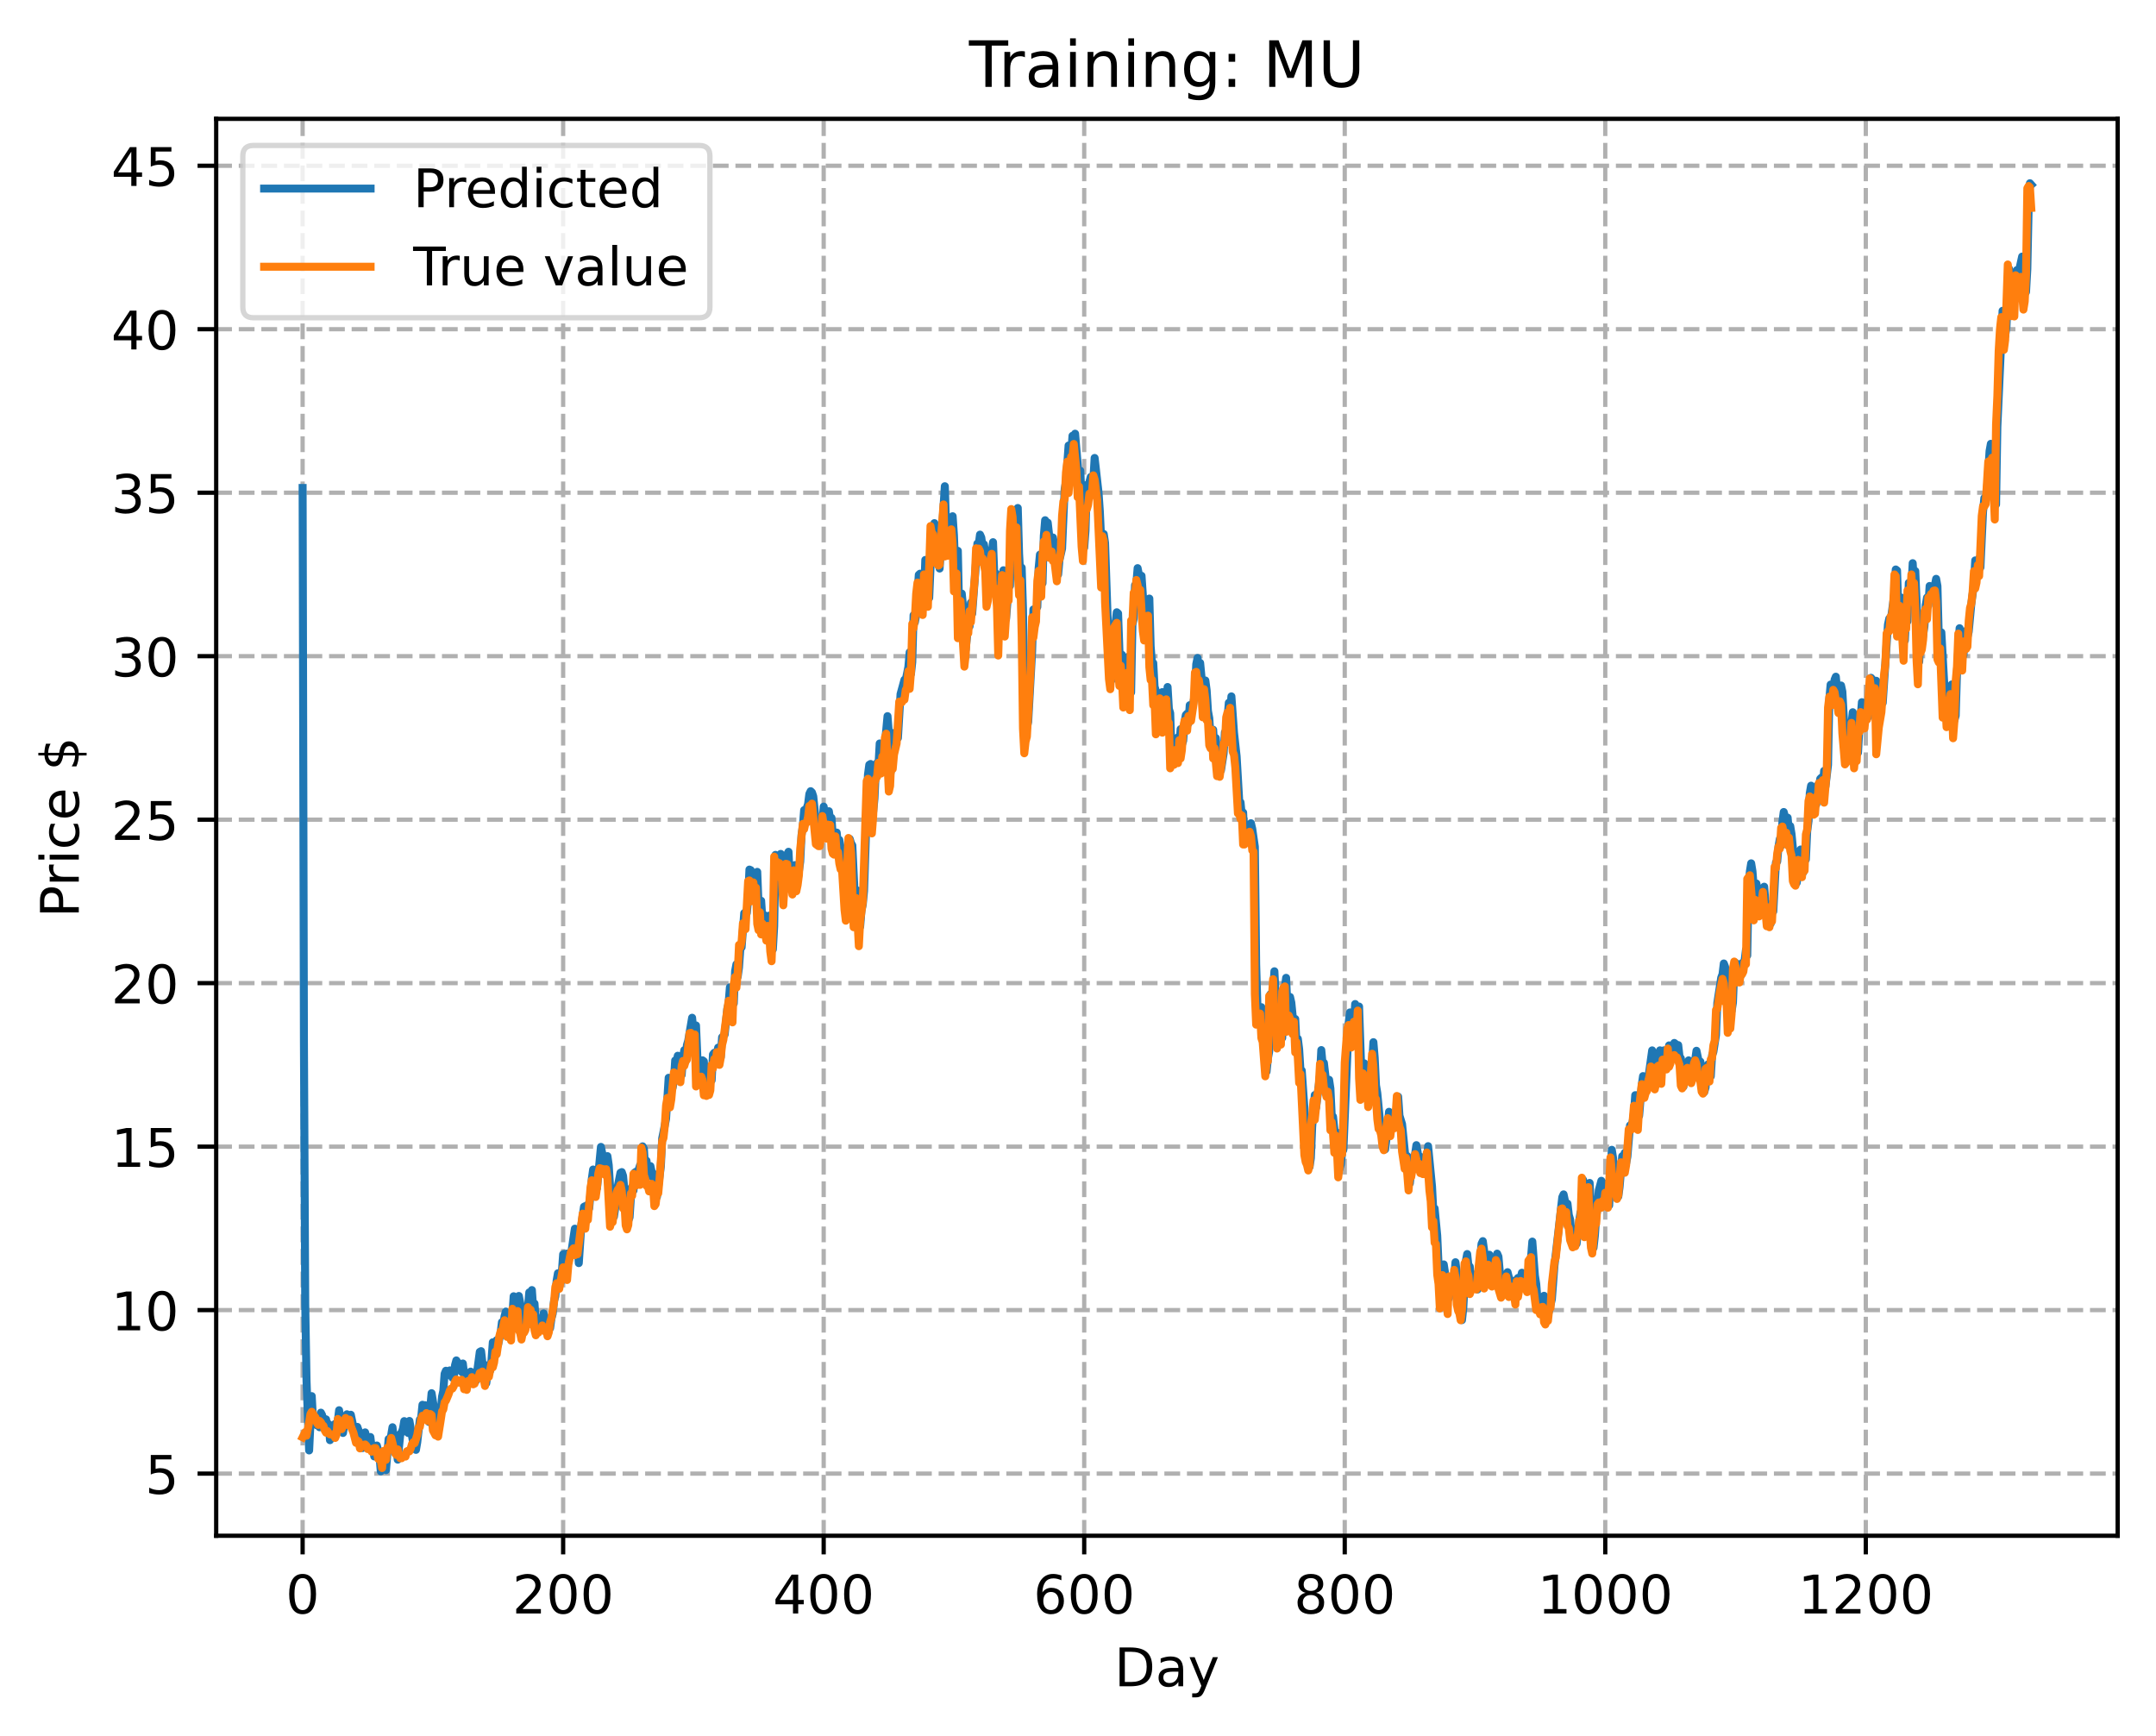 <?xml version="1.0" encoding="utf-8" standalone="no"?>
<!DOCTYPE svg PUBLIC "-//W3C//DTD SVG 1.1//EN"
  "http://www.w3.org/Graphics/SVG/1.1/DTD/svg11.dtd">
<!-- Created with matplotlib (https://matplotlib.org/) -->
<svg height="325.986pt" version="1.1" viewBox="0 0 404.923 325.986" width="404.923pt" xmlns="http://www.w3.org/2000/svg" xmlns:xlink="http://www.w3.org/1999/xlink">
 <defs>
  <style type="text/css">
*{stroke-linecap:butt;stroke-linejoin:round;}
  </style>
 </defs>
 <g id="figure_1">
  <g id="patch_1">
   <path d="M 0 325.986 
L 404.923 325.986 
L 404.923 0 
L 0 0 
z
" style="fill:#ffffff;"/>
  </g>
  <g id="axes_1">
   <g id="patch_2">
    <path d="M 40.603 288.43 
L 397.723 288.43 
L 397.723 22.318 
L 40.603 22.318 
z
" style="fill:#ffffff;"/>
   </g>
   <g id="matplotlib.axis_1">
    <g id="xtick_1">
     <g id="line2d_1">
      <path clip-path="url(#p235ce2dc22)" d="M 56.836 288.43 
L 56.836 22.318 
" style="fill:none;stroke:#b0b0b0;stroke-dasharray:2.96,1.28;stroke-dashoffset:0;stroke-width:0.8;"/>
     </g>
     <g id="line2d_2">
      <defs>
       <path d="M 0 0 
L 0 3.5 
" id="m729c117a1e" style="stroke:#000000;stroke-width:0.8;"/>
      </defs>
      <g>
       <use style="stroke:#000000;stroke-width:0.8;" x="56.836" xlink:href="#m729c117a1e" y="288.43"/>
      </g>
     </g>
     <g id="text_1">
      <!-- 0 -->
      <defs>
       <path d="M 31.781 66.406 
Q 24.172 66.406 20.328 58.906 
Q 16.5 51.422 16.5 36.375 
Q 16.5 21.391 20.328 13.891 
Q 24.172 6.391 31.781 6.391 
Q 39.453 6.391 43.281 13.891 
Q 47.125 21.391 47.125 36.375 
Q 47.125 51.422 43.281 58.906 
Q 39.453 66.406 31.781 66.406 
z
M 31.781 74.219 
Q 44.047 74.219 50.516 64.516 
Q 56.984 54.828 56.984 36.375 
Q 56.984 17.969 50.516 8.266 
Q 44.047 -1.422 31.781 -1.422 
Q 19.531 -1.422 13.062 8.266 
Q 6.594 17.969 6.594 36.375 
Q 6.594 54.828 13.062 64.516 
Q 19.531 74.219 31.781 74.219 
z
" id="DejaVuSans-48"/>
      </defs>
      <g transform="translate(53.655 303.029)scale(0.1 -0.1)">
       <use xlink:href="#DejaVuSans-48"/>
      </g>
     </g>
    </g>
    <g id="xtick_2">
     <g id="line2d_3">
      <path clip-path="url(#p235ce2dc22)" d="M 105.766 288.43 
L 105.766 22.318 
" style="fill:none;stroke:#b0b0b0;stroke-dasharray:2.96,1.28;stroke-dashoffset:0;stroke-width:0.8;"/>
     </g>
     <g id="line2d_4">
      <g>
       <use style="stroke:#000000;stroke-width:0.8;" x="105.766" xlink:href="#m729c117a1e" y="288.43"/>
      </g>
     </g>
     <g id="text_2">
      <!-- 200 -->
      <defs>
       <path d="M 19.188 8.297 
L 53.609 8.297 
L 53.609 0 
L 7.328 0 
L 7.328 8.297 
Q 12.938 14.109 22.625 23.891 
Q 32.328 33.688 34.812 36.531 
Q 39.547 41.844 41.422 45.531 
Q 43.312 49.219 43.312 52.781 
Q 43.312 58.594 39.234 62.25 
Q 35.156 65.922 28.609 65.922 
Q 23.969 65.922 18.812 64.312 
Q 13.672 62.703 7.812 59.422 
L 7.812 69.391 
Q 13.766 71.781 18.938 73 
Q 24.125 74.219 28.422 74.219 
Q 39.75 74.219 46.484 68.547 
Q 53.219 62.891 53.219 53.422 
Q 53.219 48.922 51.531 44.891 
Q 49.859 40.875 45.406 35.406 
Q 44.188 33.984 37.641 27.219 
Q 31.109 20.453 19.188 8.297 
z
" id="DejaVuSans-50"/>
      </defs>
      <g transform="translate(96.223 303.029)scale(0.1 -0.1)">
       <use xlink:href="#DejaVuSans-50"/>
       <use x="63.623" xlink:href="#DejaVuSans-48"/>
       <use x="127.246" xlink:href="#DejaVuSans-48"/>
      </g>
     </g>
    </g>
    <g id="xtick_3">
     <g id="line2d_5">
      <path clip-path="url(#p235ce2dc22)" d="M 154.697 288.43 
L 154.697 22.318 
" style="fill:none;stroke:#b0b0b0;stroke-dasharray:2.96,1.28;stroke-dashoffset:0;stroke-width:0.8;"/>
     </g>
     <g id="line2d_6">
      <g>
       <use style="stroke:#000000;stroke-width:0.8;" x="154.697" xlink:href="#m729c117a1e" y="288.43"/>
      </g>
     </g>
     <g id="text_3">
      <!-- 400 -->
      <defs>
       <path d="M 37.797 64.312 
L 12.891 25.391 
L 37.797 25.391 
z
M 35.203 72.906 
L 47.609 72.906 
L 47.609 25.391 
L 58.016 25.391 
L 58.016 17.188 
L 47.609 17.188 
L 47.609 0 
L 37.797 0 
L 37.797 17.188 
L 4.891 17.188 
L 4.891 26.703 
z
" id="DejaVuSans-52"/>
      </defs>
      <g transform="translate(145.153 303.029)scale(0.1 -0.1)">
       <use xlink:href="#DejaVuSans-52"/>
       <use x="63.623" xlink:href="#DejaVuSans-48"/>
       <use x="127.246" xlink:href="#DejaVuSans-48"/>
      </g>
     </g>
    </g>
    <g id="xtick_4">
     <g id="line2d_7">
      <path clip-path="url(#p235ce2dc22)" d="M 203.628 288.43 
L 203.628 22.318 
" style="fill:none;stroke:#b0b0b0;stroke-dasharray:2.96,1.28;stroke-dashoffset:0;stroke-width:0.8;"/>
     </g>
     <g id="line2d_8">
      <g>
       <use style="stroke:#000000;stroke-width:0.8;" x="203.628" xlink:href="#m729c117a1e" y="288.43"/>
      </g>
     </g>
     <g id="text_4">
      <!-- 600 -->
      <defs>
       <path d="M 33.016 40.375 
Q 26.375 40.375 22.484 35.828 
Q 18.609 31.297 18.609 23.391 
Q 18.609 15.531 22.484 10.953 
Q 26.375 6.391 33.016 6.391 
Q 39.656 6.391 43.531 10.953 
Q 47.406 15.531 47.406 23.391 
Q 47.406 31.297 43.531 35.828 
Q 39.656 40.375 33.016 40.375 
z
M 52.594 71.297 
L 52.594 62.312 
Q 48.875 64.062 45.094 64.984 
Q 41.312 65.922 37.594 65.922 
Q 27.828 65.922 22.672 59.328 
Q 17.531 52.734 16.797 39.406 
Q 19.672 43.656 24.016 45.922 
Q 28.375 48.188 33.594 48.188 
Q 44.578 48.188 50.953 41.516 
Q 57.328 34.859 57.328 23.391 
Q 57.328 12.156 50.688 5.359 
Q 44.047 -1.422 33.016 -1.422 
Q 20.359 -1.422 13.672 8.266 
Q 6.984 17.969 6.984 36.375 
Q 6.984 53.656 15.188 63.938 
Q 23.391 74.219 37.203 74.219 
Q 40.922 74.219 44.703 73.484 
Q 48.484 72.75 52.594 71.297 
z
" id="DejaVuSans-54"/>
      </defs>
      <g transform="translate(194.084 303.029)scale(0.1 -0.1)">
       <use xlink:href="#DejaVuSans-54"/>
       <use x="63.623" xlink:href="#DejaVuSans-48"/>
       <use x="127.246" xlink:href="#DejaVuSans-48"/>
      </g>
     </g>
    </g>
    <g id="xtick_5">
     <g id="line2d_9">
      <path clip-path="url(#p235ce2dc22)" d="M 252.558 288.43 
L 252.558 22.318 
" style="fill:none;stroke:#b0b0b0;stroke-dasharray:2.96,1.28;stroke-dashoffset:0;stroke-width:0.8;"/>
     </g>
     <g id="line2d_10">
      <g>
       <use style="stroke:#000000;stroke-width:0.8;" x="252.558" xlink:href="#m729c117a1e" y="288.43"/>
      </g>
     </g>
     <g id="text_5">
      <!-- 800 -->
      <defs>
       <path d="M 31.781 34.625 
Q 24.75 34.625 20.719 30.859 
Q 16.703 27.094 16.703 20.516 
Q 16.703 13.922 20.719 10.156 
Q 24.75 6.391 31.781 6.391 
Q 38.812 6.391 42.859 10.172 
Q 46.922 13.969 46.922 20.516 
Q 46.922 27.094 42.891 30.859 
Q 38.875 34.625 31.781 34.625 
z
M 21.922 38.812 
Q 15.578 40.375 12.031 44.719 
Q 8.5 49.078 8.5 55.328 
Q 8.5 64.062 14.719 69.141 
Q 20.953 74.219 31.781 74.219 
Q 42.672 74.219 48.875 69.141 
Q 55.078 64.062 55.078 55.328 
Q 55.078 49.078 51.531 44.719 
Q 48 40.375 41.703 38.812 
Q 48.828 37.156 52.797 32.312 
Q 56.781 27.484 56.781 20.516 
Q 56.781 9.906 50.312 4.234 
Q 43.844 -1.422 31.781 -1.422 
Q 19.734 -1.422 13.25 4.234 
Q 6.781 9.906 6.781 20.516 
Q 6.781 27.484 10.781 32.312 
Q 14.797 37.156 21.922 38.812 
z
M 18.312 54.391 
Q 18.312 48.734 21.844 45.562 
Q 25.391 42.391 31.781 42.391 
Q 38.141 42.391 41.719 45.562 
Q 45.312 48.734 45.312 54.391 
Q 45.312 60.062 41.719 63.234 
Q 38.141 66.406 31.781 66.406 
Q 25.391 66.406 21.844 63.234 
Q 18.312 60.062 18.312 54.391 
z
" id="DejaVuSans-56"/>
      </defs>
      <g transform="translate(243.015 303.029)scale(0.1 -0.1)">
       <use xlink:href="#DejaVuSans-56"/>
       <use x="63.623" xlink:href="#DejaVuSans-48"/>
       <use x="127.246" xlink:href="#DejaVuSans-48"/>
      </g>
     </g>
    </g>
    <g id="xtick_6">
     <g id="line2d_11">
      <path clip-path="url(#p235ce2dc22)" d="M 301.489 288.43 
L 301.489 22.318 
" style="fill:none;stroke:#b0b0b0;stroke-dasharray:2.96,1.28;stroke-dashoffset:0;stroke-width:0.8;"/>
     </g>
     <g id="line2d_12">
      <g>
       <use style="stroke:#000000;stroke-width:0.8;" x="301.489" xlink:href="#m729c117a1e" y="288.43"/>
      </g>
     </g>
     <g id="text_6">
      <!-- 1000 -->
      <defs>
       <path d="M 12.406 8.297 
L 28.516 8.297 
L 28.516 63.922 
L 10.984 60.406 
L 10.984 69.391 
L 28.422 72.906 
L 38.281 72.906 
L 38.281 8.297 
L 54.391 8.297 
L 54.391 0 
L 12.406 0 
z
" id="DejaVuSans-49"/>
      </defs>
      <g transform="translate(288.764 303.029)scale(0.1 -0.1)">
       <use xlink:href="#DejaVuSans-49"/>
       <use x="63.623" xlink:href="#DejaVuSans-48"/>
       <use x="127.246" xlink:href="#DejaVuSans-48"/>
       <use x="190.869" xlink:href="#DejaVuSans-48"/>
      </g>
     </g>
    </g>
    <g id="xtick_7">
     <g id="line2d_13">
      <path clip-path="url(#p235ce2dc22)" d="M 350.419 288.43 
L 350.419 22.318 
" style="fill:none;stroke:#b0b0b0;stroke-dasharray:2.96,1.28;stroke-dashoffset:0;stroke-width:0.8;"/>
     </g>
     <g id="line2d_14">
      <g>
       <use style="stroke:#000000;stroke-width:0.8;" x="350.419" xlink:href="#m729c117a1e" y="288.43"/>
      </g>
     </g>
     <g id="text_7">
      <!-- 1200 -->
      <g transform="translate(337.694 303.029)scale(0.1 -0.1)">
       <use xlink:href="#DejaVuSans-49"/>
       <use x="63.623" xlink:href="#DejaVuSans-50"/>
       <use x="127.246" xlink:href="#DejaVuSans-48"/>
       <use x="190.869" xlink:href="#DejaVuSans-48"/>
      </g>
     </g>
    </g>
    <g id="text_8">
     <!-- Day -->
     <defs>
      <path d="M 19.672 64.797 
L 19.672 8.109 
L 31.594 8.109 
Q 46.688 8.109 53.688 14.938 
Q 60.688 21.781 60.688 36.531 
Q 60.688 51.172 53.688 57.984 
Q 46.688 64.797 31.594 64.797 
z
M 9.812 72.906 
L 30.078 72.906 
Q 51.266 72.906 61.172 64.094 
Q 71.094 55.281 71.094 36.531 
Q 71.094 17.672 61.125 8.828 
Q 51.172 0 30.078 0 
L 9.812 0 
z
" id="DejaVuSans-68"/>
      <path d="M 34.281 27.484 
Q 23.391 27.484 19.188 25 
Q 14.984 22.516 14.984 16.5 
Q 14.984 11.719 18.141 8.906 
Q 21.297 6.109 26.703 6.109 
Q 34.188 6.109 38.703 11.406 
Q 43.219 16.703 43.219 25.484 
L 43.219 27.484 
z
M 52.203 31.203 
L 52.203 0 
L 43.219 0 
L 43.219 8.297 
Q 40.141 3.328 35.547 0.953 
Q 30.953 -1.422 24.312 -1.422 
Q 15.922 -1.422 10.953 3.297 
Q 6 8.016 6 15.922 
Q 6 25.141 12.172 29.828 
Q 18.359 34.516 30.609 34.516 
L 43.219 34.516 
L 43.219 35.406 
Q 43.219 41.609 39.141 45 
Q 35.062 48.391 27.688 48.391 
Q 23 48.391 18.547 47.266 
Q 14.109 46.141 10.016 43.891 
L 10.016 52.203 
Q 14.938 54.109 19.578 55.047 
Q 24.219 56 28.609 56 
Q 40.484 56 46.344 49.844 
Q 52.203 43.703 52.203 31.203 
z
" id="DejaVuSans-97"/>
      <path d="M 32.172 -5.078 
Q 28.375 -14.844 24.75 -17.812 
Q 21.141 -20.797 15.094 -20.797 
L 7.906 -20.797 
L 7.906 -13.281 
L 13.188 -13.281 
Q 16.891 -13.281 18.938 -11.516 
Q 21 -9.766 23.484 -3.219 
L 25.094 0.875 
L 2.984 54.688 
L 12.5 54.688 
L 29.594 11.922 
L 46.688 54.688 
L 56.203 54.688 
z
" id="DejaVuSans-121"/>
     </defs>
     <g transform="translate(209.29 316.707)scale(0.1 -0.1)">
      <use xlink:href="#DejaVuSans-68"/>
      <use x="77.002" xlink:href="#DejaVuSans-97"/>
      <use x="138.281" xlink:href="#DejaVuSans-121"/>
     </g>
    </g>
   </g>
   <g id="matplotlib.axis_2">
    <g id="ytick_1">
     <g id="line2d_15">
      <path clip-path="url(#p235ce2dc22)" d="M 40.603 276.76 
L 397.723 276.76 
" style="fill:none;stroke:#b0b0b0;stroke-dasharray:2.96,1.28;stroke-dashoffset:0;stroke-width:0.8;"/>
     </g>
     <g id="line2d_16">
      <defs>
       <path d="M 0 0 
L -3.5 0 
" id="m619deb7deb" style="stroke:#000000;stroke-width:0.8;"/>
      </defs>
      <g>
       <use style="stroke:#000000;stroke-width:0.8;" x="40.603" xlink:href="#m619deb7deb" y="276.76"/>
      </g>
     </g>
     <g id="text_9">
      <!-- 5 -->
      <defs>
       <path d="M 10.797 72.906 
L 49.516 72.906 
L 49.516 64.594 
L 19.828 64.594 
L 19.828 46.734 
Q 21.969 47.469 24.109 47.828 
Q 26.266 48.188 28.422 48.188 
Q 40.625 48.188 47.75 41.5 
Q 54.891 34.812 54.891 23.391 
Q 54.891 11.625 47.562 5.094 
Q 40.234 -1.422 26.906 -1.422 
Q 22.312 -1.422 17.547 -0.641 
Q 12.797 0.141 7.719 1.703 
L 7.719 11.625 
Q 12.109 9.234 16.797 8.062 
Q 21.484 6.891 26.703 6.891 
Q 35.156 6.891 40.078 11.328 
Q 45.016 15.766 45.016 23.391 
Q 45.016 31 40.078 35.438 
Q 35.156 39.891 26.703 39.891 
Q 22.75 39.891 18.812 39.016 
Q 14.891 38.141 10.797 36.281 
z
" id="DejaVuSans-53"/>
      </defs>
      <g transform="translate(27.241 280.559)scale(0.1 -0.1)">
       <use xlink:href="#DejaVuSans-53"/>
      </g>
     </g>
    </g>
    <g id="ytick_2">
     <g id="line2d_17">
      <path clip-path="url(#p235ce2dc22)" d="M 40.603 246.056 
L 397.723 246.056 
" style="fill:none;stroke:#b0b0b0;stroke-dasharray:2.96,1.28;stroke-dashoffset:0;stroke-width:0.8;"/>
     </g>
     <g id="line2d_18">
      <g>
       <use style="stroke:#000000;stroke-width:0.8;" x="40.603" xlink:href="#m619deb7deb" y="246.056"/>
      </g>
     </g>
     <g id="text_10">
      <!-- 10 -->
      <g transform="translate(20.878 249.855)scale(0.1 -0.1)">
       <use xlink:href="#DejaVuSans-49"/>
       <use x="63.623" xlink:href="#DejaVuSans-48"/>
      </g>
     </g>
    </g>
    <g id="ytick_3">
     <g id="line2d_19">
      <path clip-path="url(#p235ce2dc22)" d="M 40.603 215.352 
L 397.723 215.352 
" style="fill:none;stroke:#b0b0b0;stroke-dasharray:2.96,1.28;stroke-dashoffset:0;stroke-width:0.8;"/>
     </g>
     <g id="line2d_20">
      <g>
       <use style="stroke:#000000;stroke-width:0.8;" x="40.603" xlink:href="#m619deb7deb" y="215.352"/>
      </g>
     </g>
     <g id="text_11">
      <!-- 15 -->
      <g transform="translate(20.878 219.151)scale(0.1 -0.1)">
       <use xlink:href="#DejaVuSans-49"/>
       <use x="63.623" xlink:href="#DejaVuSans-53"/>
      </g>
     </g>
    </g>
    <g id="ytick_4">
     <g id="line2d_21">
      <path clip-path="url(#p235ce2dc22)" d="M 40.603 184.648 
L 397.723 184.648 
" style="fill:none;stroke:#b0b0b0;stroke-dasharray:2.96,1.28;stroke-dashoffset:0;stroke-width:0.8;"/>
     </g>
     <g id="line2d_22">
      <g>
       <use style="stroke:#000000;stroke-width:0.8;" x="40.603" xlink:href="#m619deb7deb" y="184.648"/>
      </g>
     </g>
     <g id="text_12">
      <!-- 20 -->
      <g transform="translate(20.878 188.447)scale(0.1 -0.1)">
       <use xlink:href="#DejaVuSans-50"/>
       <use x="63.623" xlink:href="#DejaVuSans-48"/>
      </g>
     </g>
    </g>
    <g id="ytick_5">
     <g id="line2d_23">
      <path clip-path="url(#p235ce2dc22)" d="M 40.603 153.944 
L 397.723 153.944 
" style="fill:none;stroke:#b0b0b0;stroke-dasharray:2.96,1.28;stroke-dashoffset:0;stroke-width:0.8;"/>
     </g>
     <g id="line2d_24">
      <g>
       <use style="stroke:#000000;stroke-width:0.8;" x="40.603" xlink:href="#m619deb7deb" y="153.944"/>
      </g>
     </g>
     <g id="text_13">
      <!-- 25 -->
      <g transform="translate(20.878 157.743)scale(0.1 -0.1)">
       <use xlink:href="#DejaVuSans-50"/>
       <use x="63.623" xlink:href="#DejaVuSans-53"/>
      </g>
     </g>
    </g>
    <g id="ytick_6">
     <g id="line2d_25">
      <path clip-path="url(#p235ce2dc22)" d="M 40.603 123.239 
L 397.723 123.239 
" style="fill:none;stroke:#b0b0b0;stroke-dasharray:2.96,1.28;stroke-dashoffset:0;stroke-width:0.8;"/>
     </g>
     <g id="line2d_26">
      <g>
       <use style="stroke:#000000;stroke-width:0.8;" x="40.603" xlink:href="#m619deb7deb" y="123.239"/>
      </g>
     </g>
     <g id="text_14">
      <!-- 30 -->
      <defs>
       <path d="M 40.578 39.312 
Q 47.656 37.797 51.625 33 
Q 55.609 28.219 55.609 21.188 
Q 55.609 10.406 48.188 4.484 
Q 40.766 -1.422 27.094 -1.422 
Q 22.516 -1.422 17.656 -0.516 
Q 12.797 0.391 7.625 2.203 
L 7.625 11.719 
Q 11.719 9.328 16.594 8.109 
Q 21.484 6.891 26.812 6.891 
Q 36.078 6.891 40.938 10.547 
Q 45.797 14.203 45.797 21.188 
Q 45.797 27.641 41.281 31.266 
Q 36.766 34.906 28.719 34.906 
L 20.219 34.906 
L 20.219 43.016 
L 29.109 43.016 
Q 36.375 43.016 40.234 45.922 
Q 44.094 48.828 44.094 54.297 
Q 44.094 59.906 40.109 62.906 
Q 36.141 65.922 28.719 65.922 
Q 24.656 65.922 20.016 65.031 
Q 15.375 64.156 9.812 62.312 
L 9.812 71.094 
Q 15.438 72.656 20.344 73.438 
Q 25.25 74.219 29.594 74.219 
Q 40.828 74.219 47.359 69.109 
Q 53.906 64.016 53.906 55.328 
Q 53.906 49.266 50.438 45.094 
Q 46.969 40.922 40.578 39.312 
z
" id="DejaVuSans-51"/>
      </defs>
      <g transform="translate(20.878 127.039)scale(0.1 -0.1)">
       <use xlink:href="#DejaVuSans-51"/>
       <use x="63.623" xlink:href="#DejaVuSans-48"/>
      </g>
     </g>
    </g>
    <g id="ytick_7">
     <g id="line2d_27">
      <path clip-path="url(#p235ce2dc22)" d="M 40.603 92.535 
L 397.723 92.535 
" style="fill:none;stroke:#b0b0b0;stroke-dasharray:2.96,1.28;stroke-dashoffset:0;stroke-width:0.8;"/>
     </g>
     <g id="line2d_28">
      <g>
       <use style="stroke:#000000;stroke-width:0.8;" x="40.603" xlink:href="#m619deb7deb" y="92.535"/>
      </g>
     </g>
     <g id="text_15">
      <!-- 35 -->
      <g transform="translate(20.878 96.335)scale(0.1 -0.1)">
       <use xlink:href="#DejaVuSans-51"/>
       <use x="63.623" xlink:href="#DejaVuSans-53"/>
      </g>
     </g>
    </g>
    <g id="ytick_8">
     <g id="line2d_29">
      <path clip-path="url(#p235ce2dc22)" d="M 40.603 61.831 
L 397.723 61.831 
" style="fill:none;stroke:#b0b0b0;stroke-dasharray:2.96,1.28;stroke-dashoffset:0;stroke-width:0.8;"/>
     </g>
     <g id="line2d_30">
      <g>
       <use style="stroke:#000000;stroke-width:0.8;" x="40.603" xlink:href="#m619deb7deb" y="61.831"/>
      </g>
     </g>
     <g id="text_16">
      <!-- 40 -->
      <g transform="translate(20.878 65.631)scale(0.1 -0.1)">
       <use xlink:href="#DejaVuSans-52"/>
       <use x="63.623" xlink:href="#DejaVuSans-48"/>
      </g>
     </g>
    </g>
    <g id="ytick_9">
     <g id="line2d_31">
      <path clip-path="url(#p235ce2dc22)" d="M 40.603 31.127 
L 397.723 31.127 
" style="fill:none;stroke:#b0b0b0;stroke-dasharray:2.96,1.28;stroke-dashoffset:0;stroke-width:0.8;"/>
     </g>
     <g id="line2d_32">
      <g>
       <use style="stroke:#000000;stroke-width:0.8;" x="40.603" xlink:href="#m619deb7deb" y="31.127"/>
      </g>
     </g>
     <g id="text_17">
      <!-- 45 -->
      <g transform="translate(20.878 34.926)scale(0.1 -0.1)">
       <use xlink:href="#DejaVuSans-52"/>
       <use x="63.623" xlink:href="#DejaVuSans-53"/>
      </g>
     </g>
    </g>
    <g id="text_18">
     <!-- Price $ -->
     <defs>
      <path d="M 19.672 64.797 
L 19.672 37.406 
L 32.078 37.406 
Q 38.969 37.406 42.719 40.969 
Q 46.484 44.531 46.484 51.125 
Q 46.484 57.672 42.719 61.234 
Q 38.969 64.797 32.078 64.797 
z
M 9.812 72.906 
L 32.078 72.906 
Q 44.344 72.906 50.609 67.359 
Q 56.891 61.812 56.891 51.125 
Q 56.891 40.328 50.609 34.812 
Q 44.344 29.297 32.078 29.297 
L 19.672 29.297 
L 19.672 0 
L 9.812 0 
z
" id="DejaVuSans-80"/>
      <path d="M 41.109 46.297 
Q 39.594 47.172 37.812 47.578 
Q 36.031 48 33.891 48 
Q 26.266 48 22.188 43.047 
Q 18.109 38.094 18.109 28.812 
L 18.109 0 
L 9.078 0 
L 9.078 54.688 
L 18.109 54.688 
L 18.109 46.188 
Q 20.953 51.172 25.484 53.578 
Q 30.031 56 36.531 56 
Q 37.453 56 38.578 55.875 
Q 39.703 55.766 41.062 55.516 
z
" id="DejaVuSans-114"/>
      <path d="M 9.422 54.688 
L 18.406 54.688 
L 18.406 0 
L 9.422 0 
z
M 9.422 75.984 
L 18.406 75.984 
L 18.406 64.594 
L 9.422 64.594 
z
" id="DejaVuSans-105"/>
      <path d="M 48.781 52.594 
L 48.781 44.188 
Q 44.969 46.297 41.141 47.344 
Q 37.312 48.391 33.406 48.391 
Q 24.656 48.391 19.812 42.844 
Q 14.984 37.312 14.984 27.297 
Q 14.984 17.281 19.812 11.734 
Q 24.656 6.203 33.406 6.203 
Q 37.312 6.203 41.141 7.25 
Q 44.969 8.297 48.781 10.406 
L 48.781 2.094 
Q 45.016 0.344 40.984 -0.531 
Q 36.969 -1.422 32.422 -1.422 
Q 20.062 -1.422 12.781 6.344 
Q 5.516 14.109 5.516 27.297 
Q 5.516 40.672 12.859 48.328 
Q 20.219 56 33.016 56 
Q 37.156 56 41.109 55.141 
Q 45.062 54.297 48.781 52.594 
z
" id="DejaVuSans-99"/>
      <path d="M 56.203 29.594 
L 56.203 25.203 
L 14.891 25.203 
Q 15.484 15.922 20.484 11.062 
Q 25.484 6.203 34.422 6.203 
Q 39.594 6.203 44.453 7.469 
Q 49.312 8.734 54.109 11.281 
L 54.109 2.781 
Q 49.266 0.734 44.188 -0.344 
Q 39.109 -1.422 33.891 -1.422 
Q 20.797 -1.422 13.156 6.188 
Q 5.516 13.812 5.516 26.812 
Q 5.516 40.234 12.766 48.109 
Q 20.016 56 32.328 56 
Q 43.359 56 49.781 48.891 
Q 56.203 41.797 56.203 29.594 
z
M 47.219 32.234 
Q 47.125 39.594 43.094 43.984 
Q 39.062 48.391 32.422 48.391 
Q 24.906 48.391 20.391 44.141 
Q 15.875 39.891 15.188 32.172 
z
" id="DejaVuSans-101"/>
      <path id="DejaVuSans-32"/>
      <path d="M 33.797 -14.703 
L 28.906 -14.703 
L 28.859 0 
Q 23.734 0.094 18.609 1.188 
Q 13.484 2.297 8.297 4.5 
L 8.297 13.281 
Q 13.281 10.156 18.375 8.562 
Q 23.484 6.984 28.906 6.938 
L 28.906 29.203 
Q 18.109 30.953 13.203 35.156 
Q 8.297 39.359 8.297 46.688 
Q 8.297 54.641 13.625 59.219 
Q 18.953 63.812 28.906 64.5 
L 28.906 75.984 
L 33.797 75.984 
L 33.797 64.656 
Q 38.328 64.453 42.578 63.688 
Q 46.828 62.938 50.875 61.625 
L 50.875 53.078 
Q 46.828 55.125 42.547 56.25 
Q 38.281 57.375 33.797 57.562 
L 33.797 36.719 
Q 44.875 35.016 50.094 30.609 
Q 55.328 26.219 55.328 18.609 
Q 55.328 10.359 49.781 5.594 
Q 44.234 0.828 33.797 0.094 
z
M 28.906 37.594 
L 28.906 57.625 
Q 23.25 56.984 20.266 54.391 
Q 17.281 51.812 17.281 47.516 
Q 17.281 43.312 20.031 40.969 
Q 22.797 38.625 28.906 37.594 
z
M 33.797 28.219 
L 33.797 7.078 
Q 39.984 7.906 43.141 10.594 
Q 46.297 13.281 46.297 17.672 
Q 46.297 21.969 43.281 24.5 
Q 40.281 27.047 33.797 28.219 
z
" id="DejaVuSans-36"/>
     </defs>
     <g transform="translate(14.798 172.342)rotate(-90)scale(0.1 -0.1)">
      <use xlink:href="#DejaVuSans-80"/>
      <use x="58.553" xlink:href="#DejaVuSans-114"/>
      <use x="99.666" xlink:href="#DejaVuSans-105"/>
      <use x="127.449" xlink:href="#DejaVuSans-99"/>
      <use x="182.43" xlink:href="#DejaVuSans-101"/>
      <use x="243.953" xlink:href="#DejaVuSans-32"/>
      <use x="275.74" xlink:href="#DejaVuSans-36"/>
     </g>
    </g>
   </g>
   <g id="line2d_33">
    <path clip-path="url(#p235ce2dc22)" d="M 56.836 91.648 
L 57.081 195.491 
L 57.325 244.929 
L 57.57 259.313 
L 58.059 272.414 
L 58.548 262.207 
L 58.793 266.732 
L 59.038 266.595 
L 59.282 267.495 
L 59.527 267.696 
L 59.772 266.696 
L 60.016 268.058 
L 60.261 265.317 
L 60.506 265.785 
L 60.75 267.467 
L 60.995 266.486 
L 61.24 266.576 
L 61.484 267.923 
L 61.729 267.461 
L 61.974 270.484 
L 62.218 269.504 
L 62.463 268.012 
L 62.708 268.142 
L 62.952 267.408 
L 63.197 269.071 
L 63.686 264.859 
L 63.931 267.168 
L 64.42 269.132 
L 64.909 266.026 
L 65.154 265.622 
L 65.643 266.831 
L 65.888 265.709 
L 66.622 269.139 
L 67.111 267.99 
L 67.356 268.668 
L 67.845 271.831 
L 68.09 271.965 
L 68.335 270.019 
L 68.579 269.019 
L 69.069 271.254 
L 69.313 271.235 
L 69.558 269.889 
L 69.802 271.825 
L 70.047 272.045 
L 70.292 273.538 
L 70.536 271.653 
L 70.781 271.487 
L 71.27 273.388 
L 71.515 276.334 
L 71.76 276.009 
L 72.004 274.414 
L 72.494 276.106 
L 72.983 270.268 
L 73.228 270.963 
L 73.717 268.055 
L 74.206 272.466 
L 74.451 271.689 
L 74.696 274.143 
L 75.185 269.311 
L 75.429 269.052 
L 75.674 268.368 
L 75.919 266.903 
L 76.408 268.837 
L 76.653 269.13 
L 76.897 266.87 
L 77.631 271.163 
L 77.876 271.31 
L 78.121 272.305 
L 78.365 270.877 
L 78.855 266.621 
L 79.099 266.282 
L 79.344 263.835 
L 79.589 265.747 
L 79.833 263.91 
L 80.078 265.352 
L 80.323 265.058 
L 80.567 267.064 
L 81.056 261.658 
L 81.79 266.061 
L 82.035 266.394 
L 82.28 267.232 
L 82.769 265.354 
L 83.014 262.34 
L 83.258 261.222 
L 83.503 258.015 
L 83.748 257.444 
L 83.992 258.038 
L 84.237 258.23 
L 84.482 257.381 
L 84.726 257.742 
L 84.971 258.756 
L 85.216 258.696 
L 85.46 256.397 
L 85.705 255.503 
L 85.95 255.885 
L 86.194 256.611 
L 86.439 256.87 
L 86.684 257.64 
L 86.928 256.081 
L 87.417 260.31 
L 87.907 258.123 
L 88.151 258.136 
L 88.396 257.611 
L 88.641 258.318 
L 88.885 258.365 
L 89.13 259.149 
L 89.375 259.372 
L 90.109 253.897 
L 90.353 253.765 
L 90.598 255.903 
L 90.843 256.511 
L 91.087 256.349 
L 91.332 259.777 
L 91.577 257.949 
L 91.821 257.435 
L 92.066 257.422 
L 92.311 255.404 
L 92.555 252.095 
L 92.8 254.693 
L 93.044 254.565 
L 93.289 251.699 
L 93.534 252.623 
L 94.023 250.339 
L 94.268 248.325 
L 94.512 248.938 
L 94.757 247.22 
L 95.002 246.326 
L 95.246 247.019 
L 95.736 249.155 
L 95.98 246.851 
L 96.225 247.216 
L 96.47 243.455 
L 96.714 245.724 
L 97.204 245.54 
L 97.448 243.4 
L 98.182 247.251 
L 98.672 249.216 
L 98.916 248.194 
L 99.405 242.725 
L 99.65 243.238 
L 99.895 242.292 
L 100.139 245.814 
L 100.384 244.818 
L 100.629 248.185 
L 101.118 249.727 
L 101.363 248.435 
L 101.607 248.094 
L 101.852 248.366 
L 102.097 246.671 
L 102.586 248.323 
L 102.831 248.408 
L 103.075 248.721 
L 103.32 249.432 
L 103.565 247.643 
L 103.809 246.713 
L 104.054 244.331 
L 104.299 243.464 
L 104.543 240.512 
L 104.788 239.134 
L 105.277 240.886 
L 105.522 238.927 
L 105.766 235.572 
L 106.011 235.5 
L 106.256 235.878 
L 106.5 235.436 
L 106.745 236.677 
L 107.234 235.702 
L 107.724 232.335 
L 107.968 230.762 
L 108.213 231.145 
L 108.458 233.522 
L 108.702 237.231 
L 109.192 229.988 
L 109.681 226.646 
L 109.926 226.52 
L 110.17 228.351 
L 110.415 226.226 
L 110.66 226.939 
L 111.149 221.417 
L 111.393 219.653 
L 111.638 222.288 
L 111.883 220.752 
L 112.127 223.135 
L 112.861 215.403 
L 113.351 217.786 
L 113.84 219.201 
L 114.085 217.138 
L 114.329 218.839 
L 114.819 226.781 
L 115.063 227.464 
L 115.308 228.5 
L 115.553 226.8 
L 116.042 222.727 
L 116.531 220.26 
L 116.776 220.133 
L 117.02 220.851 
L 117.265 223.397 
L 117.51 223.202 
L 117.999 229.245 
L 118.244 228.635 
L 118.488 224.893 
L 118.733 222.931 
L 118.978 223.597 
L 119.222 220.212 
L 119.467 220.06 
L 119.712 221.577 
L 119.956 219.661 
L 120.201 218.862 
L 120.446 220.727 
L 120.69 215.302 
L 120.935 215.75 
L 121.18 220.003 
L 121.424 218 
L 121.669 220.906 
L 122.158 219.009 
L 122.403 220.136 
L 122.648 220.345 
L 122.892 221.769 
L 123.137 224.533 
L 123.381 224.779 
L 124.115 219.083 
L 124.36 213.839 
L 125.094 210.139 
L 125.583 202.418 
L 126.073 204.735 
L 126.317 204.313 
L 126.562 203.029 
L 126.807 199.165 
L 127.051 199.564 
L 127.296 198.281 
L 128.03 201.888 
L 128.275 198.562 
L 128.519 197.232 
L 128.764 199.324 
L 129.008 196.291 
L 129.253 195.464 
L 129.987 191.146 
L 130.232 193.723 
L 130.476 193.377 
L 130.721 192.594 
L 130.966 198.362 
L 131.455 202.779 
L 131.7 202.481 
L 131.944 199.141 
L 132.189 199.325 
L 132.434 202.727 
L 132.678 201.812 
L 132.923 202.761 
L 133.168 201.935 
L 133.657 202.894 
L 133.902 198.041 
L 134.146 197.729 
L 134.636 197.892 
L 134.88 196.75 
L 135.125 198.204 
L 135.369 198.552 
L 135.614 194.819 
L 136.103 194.298 
L 136.593 189.456 
L 136.837 188.489 
L 137.082 185.427 
L 137.327 185.622 
L 137.816 188.446 
L 138.061 182.376 
L 138.305 181.109 
L 138.55 183.439 
L 138.795 181.699 
L 139.039 178.185 
L 139.284 177.918 
L 139.773 171.51 
L 140.018 171.281 
L 140.263 171.475 
L 140.507 168.736 
L 140.752 163.318 
L 140.996 163.427 
L 141.241 167.566 
L 141.73 164.042 
L 141.975 164.887 
L 142.22 163.747 
L 142.464 170.001 
L 142.709 171.785 
L 142.954 169.178 
L 143.198 172.832 
L 143.443 171.787 
L 143.688 172.235 
L 144.177 175.28 
L 144.422 171.982 
L 144.911 176.218 
L 145.156 178.299 
L 145.4 173.947 
L 145.645 160.555 
L 145.89 163.5 
L 146.134 161.101 
L 146.379 162.915 
L 146.624 160.373 
L 146.868 162.058 
L 147.113 162.878 
L 147.357 165.938 
L 147.847 160.475 
L 148.091 159.975 
L 148.336 164.845 
L 148.581 165.201 
L 148.825 164.443 
L 149.07 166.147 
L 149.315 162.475 
L 149.559 165.763 
L 149.804 165.376 
L 150.293 161.832 
L 150.538 156.805 
L 150.783 155.203 
L 151.027 152.147 
L 151.272 153.664 
L 151.517 151.745 
L 151.761 151.035 
L 152.006 149.101 
L 152.251 148.596 
L 152.495 148.832 
L 152.74 149.566 
L 153.229 154.295 
L 153.474 156.086 
L 153.963 157.149 
L 154.208 156.649 
L 154.452 155.069 
L 154.697 151.488 
L 154.942 153.352 
L 155.186 154.162 
L 155.431 155.511 
L 155.676 152.358 
L 155.92 154.16 
L 156.165 153.605 
L 156.41 157.221 
L 156.899 159.05 
L 157.144 156.367 
L 157.388 158.817 
L 157.633 157.738 
L 158.122 160.472 
L 158.367 160.877 
L 159.101 170.226 
L 159.59 157.562 
L 159.835 158.363 
L 160.079 158.781 
L 160.569 169.106 
L 160.813 168.586 
L 161.058 167.256 
L 161.547 174.031 
L 161.792 171.031 
L 162.037 169.869 
L 162.281 167.337 
L 163.015 145.473 
L 163.26 143.635 
L 163.505 143.483 
L 163.994 152.45 
L 164.239 149.948 
L 164.483 144.71 
L 164.728 143.296 
L 164.972 144.043 
L 165.217 139.632 
L 165.462 140.719 
L 165.706 142.52 
L 165.951 140.14 
L 166.196 139.75 
L 166.685 134.5 
L 166.93 137.572 
L 167.174 145.599 
L 167.419 144.228 
L 167.664 137.676 
L 167.908 140.844 
L 168.153 138.799 
L 168.398 138.225 
L 168.642 138.604 
L 169.132 130.363 
L 169.866 127.671 
L 170.11 127.698 
L 170.6 125.275 
L 170.844 122.5 
L 171.089 126.56 
L 171.333 124.341 
L 171.578 115.546 
L 171.823 116.874 
L 172.067 115.565 
L 172.557 107.957 
L 172.801 107.746 
L 173.291 108.856 
L 173.535 112.256 
L 173.78 105.166 
L 174.025 106.2 
L 174.269 108.496 
L 174.514 112.3 
L 175.003 100.88 
L 175.248 100.112 
L 175.493 98.252 
L 175.737 102.807 
L 175.982 101.813 
L 176.471 106.779 
L 177.45 91.32 
L 177.694 98.959 
L 177.939 99.946 
L 178.184 101.942 
L 178.428 99.194 
L 178.673 98.502 
L 178.918 96.957 
L 179.162 100.522 
L 179.407 107.08 
L 179.652 106.466 
L 179.896 103.454 
L 180.141 114.957 
L 180.386 114.159 
L 180.63 111.479 
L 180.875 113.964 
L 181.364 122.027 
L 181.609 119.601 
L 181.854 115.73 
L 182.098 117.638 
L 182.343 113.202 
L 182.588 115.262 
L 183.566 102.09 
L 183.811 102.321 
L 184.055 100.411 
L 184.3 100.955 
L 184.545 102.742 
L 184.789 102.227 
L 185.034 103.752 
L 185.279 104.213 
L 185.523 110.4 
L 185.768 110.076 
L 186.013 108.088 
L 186.257 103.932 
L 186.502 101.83 
L 186.747 108.163 
L 186.991 107.638 
L 187.236 109.001 
L 187.481 111.8 
L 187.725 119.177 
L 188.459 107.101 
L 188.704 110.649 
L 188.948 116.252 
L 189.193 113.253 
L 189.438 107.521 
L 189.682 110.026 
L 189.927 98.826 
L 190.172 95.928 
L 190.416 97.014 
L 190.661 99.293 
L 190.906 96.615 
L 191.15 95.408 
L 191.395 103.991 
L 191.64 108.392 
L 191.884 106.611 
L 192.129 114.321 
L 192.374 129.985 
L 192.618 136.016 
L 192.863 136.664 
L 193.108 135.536 
L 193.842 122.371 
L 194.086 114.461 
L 194.331 117.086 
L 194.575 114.346 
L 194.82 113.992 
L 195.065 106.755 
L 195.309 104.162 
L 195.554 106.257 
L 195.799 109.532 
L 196.043 100.632 
L 196.288 97.705 
L 196.533 99.807 
L 196.777 98.154 
L 197.267 102.535 
L 197.511 101.913 
L 197.756 100.951 
L 198.001 102.63 
L 198.245 101.843 
L 198.735 107.887 
L 198.979 105.169 
L 199.469 103.04 
L 199.958 91.845 
L 200.203 90.505 
L 200.692 83.675 
L 200.936 88.71 
L 201.426 81.85 
L 201.67 83.898 
L 201.915 81.452 
L 202.404 87.203 
L 202.649 90.562 
L 202.894 88.406 
L 203.383 99.554 
L 203.628 102.86 
L 203.872 99.632 
L 204.117 91.075 
L 204.362 91.426 
L 204.851 89.583 
L 205.096 91.209 
L 205.34 90.236 
L 205.585 86.01 
L 206.319 92.53 
L 206.563 96.048 
L 207.053 106.674 
L 207.297 100.29 
L 207.542 101.942 
L 208.031 116.231 
L 208.765 127.708 
L 209.255 119.369 
L 209.744 114.989 
L 209.989 115.201 
L 210.233 122.051 
L 210.478 125.25 
L 210.723 122.971 
L 211.212 129.894 
L 211.701 126.656 
L 211.946 123.324 
L 212.435 130.05 
L 212.68 117.348 
L 212.924 116.194 
L 213.169 109.91 
L 213.414 109.692 
L 213.658 106.703 
L 214.148 109.208 
L 214.392 108.142 
L 214.637 111.709 
L 214.882 117.484 
L 215.126 118.653 
L 215.371 116.897 
L 215.616 115.986 
L 215.86 112.417 
L 216.105 121.373 
L 216.35 124.542 
L 216.594 124.514 
L 216.839 128.93 
L 217.084 129.785 
L 217.328 135.116 
L 217.573 134.31 
L 218.062 130.242 
L 218.307 129.981 
L 218.551 134.891 
L 218.796 132.569 
L 219.041 133.199 
L 219.285 129.029 
L 219.53 133.137 
L 219.775 133.933 
L 220.019 141.352 
L 220.264 142.105 
L 220.753 141.467 
L 220.998 140.609 
L 221.243 138.469 
L 221.487 140.366 
L 221.732 136.941 
L 221.977 139.867 
L 222.221 139.12 
L 222.466 135.652 
L 222.711 134.3 
L 222.955 134.035 
L 223.2 135.869 
L 223.445 132.443 
L 223.689 134.255 
L 224.423 130.356 
L 224.668 124.754 
L 224.912 123.573 
L 225.157 125.53 
L 225.402 124.503 
L 226.136 132.192 
L 226.38 127.805 
L 226.625 129.662 
L 226.87 133.532 
L 227.114 134.873 
L 227.359 138.384 
L 227.604 139.815 
L 227.848 137.057 
L 228.093 140.946 
L 228.338 138.606 
L 228.827 143.869 
L 229.072 142.62 
L 229.316 144.671 
L 229.806 141.555 
L 230.05 137.536 
L 230.295 137.952 
L 230.784 131.99 
L 231.029 133.674 
L 231.273 130.788 
L 231.763 137.594 
L 232.252 142.024 
L 232.741 150.409 
L 232.986 150.693 
L 233.231 153.167 
L 233.475 152.599 
L 233.72 157.791 
L 233.965 157.818 
L 234.209 155.522 
L 234.454 155.955 
L 234.699 155.666 
L 234.943 154.612 
L 235.188 155.662 
L 235.677 159.031 
L 235.922 181.152 
L 236.167 189.309 
L 236.656 191.653 
L 236.9 189.159 
L 237.145 193.221 
L 237.39 195.272 
L 237.879 201.269 
L 238.124 198.797 
L 238.368 197.496 
L 238.613 186.723 
L 238.858 189.915 
L 239.347 182.418 
L 239.592 187.437 
L 239.836 188.886 
L 240.081 194.25 
L 240.326 191.124 
L 240.815 194.933 
L 241.06 187.352 
L 241.549 183.651 
L 241.794 189.241 
L 242.038 187.593 
L 242.283 187.239 
L 242.527 188.306 
L 243.017 193.162 
L 243.261 191.375 
L 243.506 196.215 
L 243.751 195.098 
L 243.995 197.051 
L 244.24 200.988 
L 244.485 201.059 
L 244.974 207.968 
L 245.219 214.225 
L 245.708 218.619 
L 245.953 219.143 
L 246.197 217.483 
L 246.442 211.638 
L 246.931 205.665 
L 247.176 208.05 
L 247.91 201.94 
L 248.155 197.217 
L 248.399 199.798 
L 248.644 199.615 
L 249.133 203.812 
L 249.378 204.861 
L 249.622 202.8 
L 249.867 204.43 
L 250.112 209.542 
L 250.356 209.714 
L 250.846 214.212 
L 251.09 212.71 
L 251.335 214.897 
L 251.58 219.507 
L 251.824 218.687 
L 252.069 216.435 
L 252.314 215.896 
L 253.292 192.132 
L 253.537 190.147 
L 254.026 193.615 
L 254.271 192.693 
L 254.515 188.568 
L 255.005 191.248 
L 255.249 189.043 
L 255.739 203.271 
L 256.228 199.707 
L 256.473 202.932 
L 256.717 203.357 
L 256.962 200.934 
L 257.207 204.872 
L 257.451 204.009 
L 257.941 195.733 
L 258.185 198.664 
L 258.43 203.829 
L 258.675 205.308 
L 259.164 210.391 
L 259.653 212.6 
L 259.898 214.779 
L 260.143 215.863 
L 260.387 213.933 
L 260.876 208.811 
L 261.366 211.477 
L 261.61 211.126 
L 262.1 211.745 
L 262.589 205.966 
L 262.834 209.53 
L 263.323 211.114 
L 264.057 218.333 
L 264.302 217.13 
L 264.791 222.234 
L 265.036 219.826 
L 265.28 219.14 
L 265.77 216.774 
L 266.014 215.074 
L 266.259 216.458 
L 266.503 218.988 
L 266.748 217.237 
L 266.993 218.867 
L 267.237 218.108 
L 267.482 219.037 
L 267.727 219.305 
L 267.971 218.273 
L 268.216 215.263 
L 268.95 222.834 
L 269.195 227.498 
L 269.439 226.955 
L 269.929 232.054 
L 270.173 237.493 
L 270.418 239.852 
L 270.663 245.227 
L 271.152 237.473 
L 272.131 243.811 
L 272.375 241.034 
L 272.62 240.933 
L 272.864 242.172 
L 273.109 240.101 
L 273.354 237.064 
L 273.598 238.982 
L 273.843 242.93 
L 274.577 247.935 
L 274.822 245.703 
L 275.311 236.804 
L 275.556 235.524 
L 275.8 237.87 
L 276.045 237.881 
L 276.29 240.576 
L 276.534 240.65 
L 276.779 240.189 
L 277.024 239.373 
L 277.268 241.33 
L 277.513 242.181 
L 278.247 233.609 
L 278.491 233.1 
L 278.736 234.874 
L 278.981 239.602 
L 279.47 238.484 
L 279.715 235.653 
L 279.959 236.702 
L 280.449 240.686 
L 280.938 238.419 
L 281.183 235.448 
L 281.427 236.012 
L 281.917 241.553 
L 282.406 242.063 
L 282.651 241.159 
L 282.895 240.877 
L 283.14 238.931 
L 283.385 239.911 
L 283.629 242.156 
L 283.874 242.52 
L 284.118 241.993 
L 284.363 240.538 
L 284.608 241.37 
L 284.852 242.842 
L 285.097 240.014 
L 285.342 241.194 
L 285.831 239.036 
L 286.076 239.881 
L 286.32 239.847 
L 286.565 240.43 
L 286.81 240.699 
L 287.054 240.769 
L 287.299 236.882 
L 287.544 236.2 
L 287.788 233.184 
L 288.278 239.568 
L 288.522 241.129 
L 288.767 244.217 
L 289.012 243.848 
L 289.501 245.479 
L 289.746 245.06 
L 289.99 243.364 
L 290.235 244.861 
L 290.479 247.646 
L 290.724 247.034 
L 291.458 244.031 
L 291.947 237.696 
L 292.681 231.327 
L 293.415 224.844 
L 293.66 224.319 
L 294.149 226.617 
L 294.394 226.053 
L 294.639 228.191 
L 294.883 229.01 
L 295.128 231.783 
L 295.373 232.504 
L 295.617 233.72 
L 295.862 232.33 
L 296.106 233.592 
L 296.596 229.272 
L 296.84 227.713 
L 297.085 228.027 
L 297.33 221.606 
L 297.574 223.647 
L 297.819 228.514 
L 298.308 224.029 
L 298.553 222.17 
L 299.042 231.744 
L 299.287 234.339 
L 299.532 232.124 
L 299.776 228.641 
L 300.021 227.022 
L 300.266 223.582 
L 300.755 221.767 
L 301 224.304 
L 301.244 222.724 
L 301.489 223.487 
L 301.734 222.273 
L 302.223 226.381 
L 302.712 215.949 
L 302.957 217.51 
L 303.201 220.154 
L 303.446 221.408 
L 303.691 221.872 
L 303.935 224.722 
L 304.18 222.927 
L 304.669 217.152 
L 304.914 217.13 
L 305.159 216.509 
L 305.403 218.509 
L 305.648 217.215 
L 306.137 211.375 
L 306.382 211.307 
L 306.627 210.702 
L 306.871 209.068 
L 307.116 205.69 
L 307.361 205.701 
L 307.605 206.12 
L 307.85 209.56 
L 308.339 203.815 
L 308.584 202.105 
L 308.828 202.793 
L 309.073 204.381 
L 309.562 202.551 
L 310.296 197.276 
L 310.541 200.589 
L 310.786 200.039 
L 311.03 203.049 
L 311.275 202.473 
L 311.52 198.742 
L 311.764 197.27 
L 312.254 200.928 
L 312.498 197.273 
L 312.743 197.839 
L 313.232 200.288 
L 313.477 196.338 
L 313.722 197.631 
L 314.455 195.877 
L 314.7 196.066 
L 314.945 197.026 
L 315.189 196.283 
L 315.434 198.418 
L 315.679 198.764 
L 316.168 204.079 
L 316.657 200.867 
L 316.902 202.489 
L 317.147 199.149 
L 317.636 201.9 
L 317.881 202.074 
L 318.125 200.858 
L 318.615 197.348 
L 319.104 199.658 
L 319.349 199.384 
L 320.082 205.101 
L 320.327 204.231 
L 320.572 200.55 
L 320.816 199.88 
L 321.061 200.454 
L 321.306 202.151 
L 321.55 198.2 
L 321.795 197.551 
L 322.284 194.404 
L 322.529 188.382 
L 323.263 183.633 
L 323.508 182.979 
L 323.752 180.953 
L 323.997 181.604 
L 324.242 185.132 
L 324.486 185.065 
L 324.731 189.24 
L 324.976 188.576 
L 325.22 189.883 
L 325.465 188.302 
L 325.71 182.326 
L 325.954 180.819 
L 326.199 181.234 
L 326.443 183.311 
L 326.688 181.986 
L 326.933 183.26 
L 327.177 180.878 
L 327.422 181.046 
L 327.667 180.357 
L 327.911 178.378 
L 328.156 179.45 
L 328.401 166.569 
L 328.645 163.68 
L 328.89 162.142 
L 329.135 163.638 
L 329.624 169.842 
L 329.869 165.929 
L 330.358 168.436 
L 330.603 169.541 
L 331.092 167.928 
L 331.337 166.535 
L 331.581 169.778 
L 331.826 170.722 
L 332.07 172.787 
L 332.315 169.859 
L 332.56 173.461 
L 332.804 171.221 
L 333.049 171.172 
L 333.538 161.994 
L 333.783 161.796 
L 334.028 158.952 
L 334.272 157.554 
L 334.517 158.821 
L 334.762 154.333 
L 335.006 152.505 
L 335.251 153.424 
L 335.496 155.751 
L 335.74 153.568 
L 335.985 156.243 
L 336.23 155.15 
L 336.474 156.659 
L 336.719 159.163 
L 336.964 163.147 
L 337.208 165.225 
L 337.453 165.793 
L 337.698 163.973 
L 337.942 159.965 
L 338.187 159.549 
L 338.431 161.294 
L 338.676 163.841 
L 338.921 160.537 
L 339.165 161.418 
L 339.41 156.148 
L 339.655 154.28 
L 339.899 148.955 
L 340.144 147.562 
L 340.389 149.05 
L 340.633 149.528 
L 340.878 150.856 
L 341.123 151.087 
L 341.367 147.503 
L 341.612 148.478 
L 341.857 146.279 
L 342.101 146.035 
L 342.346 147.937 
L 342.591 144.777 
L 342.835 147.754 
L 343.325 143.671 
L 343.569 131.298 
L 343.814 128.571 
L 344.058 129.254 
L 344.303 131.19 
L 344.548 127.677 
L 344.792 127.092 
L 345.037 129.721 
L 345.282 130.17 
L 345.526 130.9 
L 345.771 128.742 
L 346.016 129.885 
L 346.505 138.536 
L 346.994 141.616 
L 347.239 138.764 
L 347.484 138.319 
L 347.973 133.764 
L 348.462 140.63 
L 348.707 139.212 
L 348.952 141.376 
L 349.196 137.122 
L 349.441 134.989 
L 349.686 131.876 
L 349.93 134.274 
L 350.175 133.664 
L 350.419 134.976 
L 350.664 132.359 
L 350.909 134.605 
L 351.398 127.3 
L 351.643 127.585 
L 351.887 128.525 
L 352.132 128.872 
L 352.377 127.858 
L 352.621 136.209 
L 353.111 133.506 
L 353.355 131.887 
L 353.6 132 
L 354.579 117.318 
L 354.823 116.181 
L 355.068 116.716 
L 355.557 113.231 
L 355.802 111.479 
L 356.046 106.956 
L 356.291 107.153 
L 356.536 114.813 
L 356.78 113.801 
L 357.025 112.21 
L 357.27 114.127 
L 357.759 120.272 
L 358.004 114.976 
L 358.248 116.686 
L 358.493 109.476 
L 358.982 110.563 
L 359.227 105.771 
L 359.472 109.527 
L 359.716 107.256 
L 360.206 118.992 
L 360.45 124.28 
L 360.695 119.036 
L 360.94 120.996 
L 361.429 117.639 
L 361.674 113.633 
L 361.918 112.224 
L 362.163 113.761 
L 362.407 110.054 
L 362.652 110.336 
L 362.897 110.168 
L 363.141 110.15 
L 363.386 109.935 
L 363.631 108.714 
L 363.875 110.079 
L 364.12 119.469 
L 364.365 122.003 
L 364.609 118.773 
L 365.343 131.801 
L 365.588 129.455 
L 365.833 133.631 
L 366.077 133.423 
L 366.322 130.073 
L 366.567 128.548 
L 366.811 129.868 
L 367.056 135.271 
L 367.301 134.421 
L 367.545 126.442 
L 368.034 117.986 
L 368.279 122.551 
L 368.524 120.17 
L 368.768 123.075 
L 369.013 119.315 
L 369.258 118.483 
L 369.502 119.673 
L 369.747 118.649 
L 370.236 113.442 
L 370.726 109.73 
L 370.97 105.254 
L 371.215 106.89 
L 371.46 106.448 
L 371.704 104.891 
L 371.949 106.571 
L 372.438 96.12 
L 372.683 93.542 
L 372.928 94.007 
L 373.172 92.388 
L 373.662 84.719 
L 373.906 83.353 
L 374.151 84.768 
L 374.395 84.276 
L 374.885 94.748 
L 375.129 80.173 
L 376.108 58.371 
L 376.597 63.074 
L 376.842 61.345 
L 377.331 50.487 
L 377.576 52.589 
L 377.821 56.139 
L 378.065 56.958 
L 378.31 51.591 
L 378.555 56.142 
L 378.799 50.73 
L 379.044 53.186 
L 379.289 50.435 
L 379.778 48.19 
L 380.267 55.154 
L 380.512 54.843 
L 380.756 50.554 
L 381.001 38.995 
L 381.246 34.414 
L 381.49 34.693 
L 381.49 34.693 
" style="fill:none;stroke:#1f77b4;stroke-linecap:square;stroke-width:1.5;"/>
   </g>
   <g id="line2d_34">
    <path clip-path="url(#p235ce2dc22)" d="M 56.836 269.944 
L 57.325 268.961 
L 57.57 269.637 
L 58.059 267.119 
L 58.304 265.584 
L 58.548 265.154 
L 59.038 265.952 
L 59.282 266.259 
L 59.527 267.242 
L 59.772 267.61 
L 60.016 266.873 
L 60.261 267.119 
L 60.506 267.61 
L 60.75 267.794 
L 60.995 268.654 
L 61.24 269.084 
L 61.484 268.777 
L 61.729 269.207 
L 61.974 269.391 
L 62.218 269.391 
L 62.463 269.514 
L 62.708 269.329 
L 62.952 270.066 
L 63.197 269.452 
L 63.441 266.505 
L 63.686 268.04 
L 63.931 268.101 
L 64.175 268.408 
L 64.909 266.32 
L 65.399 267.671 
L 65.643 266.628 
L 65.888 267.856 
L 66.377 269.084 
L 66.867 270.987 
L 67.111 270.558 
L 67.356 270.742 
L 67.601 272.031 
L 67.845 271.602 
L 68.09 271.602 
L 68.335 271.356 
L 68.579 271.295 
L 68.824 271.54 
L 69.069 272.154 
L 69.313 272.093 
L 69.558 272.154 
L 69.802 272.646 
L 70.292 271.97 
L 70.536 271.97 
L 70.781 272.768 
L 71.026 273.996 
L 71.27 274.058 
L 71.515 274.242 
L 71.76 275.716 
L 72.004 272.523 
L 72.249 273.874 
L 72.494 274.181 
L 72.738 271.909 
L 72.983 272.4 
L 73.228 271.602 
L 73.472 270.066 
L 74.206 272.953 
L 74.451 273.26 
L 74.696 272.216 
L 74.94 273.382 
L 75.185 273.874 
L 75.429 273.874 
L 75.674 273.444 
L 75.919 273.382 
L 76.163 273.567 
L 76.408 272.584 
L 76.653 272.461 
L 76.897 272.584 
L 77.142 272.031 
L 77.387 271.172 
L 77.631 270.865 
L 77.876 271.049 
L 78.365 269.514 
L 78.61 268.101 
L 78.855 267.978 
L 79.099 266.505 
L 79.344 265.891 
L 79.833 266.566 
L 80.078 265.399 
L 80.323 266.873 
L 80.812 265.584 
L 81.056 265.768 
L 81.301 268.654 
L 81.79 269.575 
L 82.035 269.268 
L 82.28 269.821 
L 82.769 266.75 
L 83.014 265.092 
L 83.258 264.724 
L 83.503 263.373 
L 83.748 263.066 
L 84.237 261.899 
L 84.482 261.162 
L 84.726 260.794 
L 84.971 260.794 
L 85.216 260.364 
L 85.46 259.504 
L 85.705 259.074 
L 86.194 259.688 
L 86.684 259.136 
L 86.928 259.443 
L 87.173 260.917 
L 87.417 260.487 
L 87.662 261.039 
L 87.907 259.381 
L 88.151 259.811 
L 88.641 258.644 
L 88.885 259.995 
L 89.13 259.873 
L 89.375 258.89 
L 89.619 258.829 
L 89.864 258.644 
L 90.109 257.846 
L 90.353 258.89 
L 90.598 257.601 
L 91.087 260.302 
L 91.332 258.215 
L 91.577 258.767 
L 91.821 258.583 
L 92.311 256.004 
L 92.555 256.802 
L 92.8 255.881 
L 93.044 253.855 
L 93.289 254.346 
L 93.778 250.968 
L 94.023 250.047 
L 94.268 250.232 
L 94.757 247.959 
L 95.246 251.091 
L 95.736 250.293 
L 95.98 251.767 
L 96.225 245.81 
L 96.47 246.793 
L 96.959 246.301 
L 97.204 246.24 
L 97.448 249.863 
L 97.693 250.354 
L 97.938 251.583 
L 98.182 250.293 
L 98.427 250.293 
L 98.672 249.802 
L 98.916 248.696 
L 99.161 245.503 
L 99.405 246.179 
L 99.65 245.994 
L 99.895 248.758 
L 100.139 246.854 
L 100.384 249.802 
L 100.629 250.784 
L 100.873 250.047 
L 101.118 250.293 
L 101.363 249.617 
L 101.607 249.679 
L 101.852 248.942 
L 102.341 250.047 
L 102.586 249.617 
L 102.831 250.968 
L 103.075 250.232 
L 103.32 248.328 
L 103.565 247.53 
L 104.054 244.643 
L 104.299 241.696 
L 104.543 241.02 
L 104.788 242.003 
L 105.032 242.064 
L 105.766 238.011 
L 106.011 238.625 
L 106.256 238.503 
L 106.5 240.406 
L 106.745 237.52 
L 107.234 235.125 
L 107.724 234.45 
L 107.968 235.739 
L 108.213 235.432 
L 108.458 235.555 
L 109.436 227.94 
L 109.681 228.8 
L 109.926 230.765 
L 110.17 228.186 
L 110.415 229.107 
L 110.904 223.028 
L 111.149 221.677 
L 111.393 224.317 
L 111.638 222.107 
L 111.883 224.809 
L 112.127 223.028 
L 112.372 220.387 
L 112.617 219.405 
L 112.861 219.466 
L 113.106 219.834 
L 113.351 219.589 
L 113.595 220.633 
L 113.84 219.589 
L 114.085 221.308 
L 114.574 230.397 
L 114.819 229.476 
L 115.063 229.537 
L 115.553 225.3 
L 115.797 224.01 
L 116.042 223.396 
L 116.287 223.151 
L 116.531 222.536 
L 116.776 223.703 
L 117.02 226.958 
L 117.265 225.852 
L 117.51 230.151 
L 117.754 230.888 
L 117.999 230.09 
L 118.244 226.16 
L 118.488 224.133 
L 118.733 224.563 
L 118.978 220.449 
L 119.222 220.633 
L 119.467 222.659 
L 119.712 221.8 
L 119.956 221.554 
L 120.201 222.536 
L 120.446 215.536 
L 120.69 216.457 
L 120.935 220.694 
L 121.18 221.431 
L 121.424 222.721 
L 121.669 222.721 
L 121.914 223.765 
L 122.158 222.352 
L 122.403 222.352 
L 122.648 222.843 
L 122.892 226.528 
L 123.137 226.16 
L 123.381 224.133 
L 123.626 224.133 
L 123.871 221.431 
L 124.36 214.308 
L 124.605 213.755 
L 124.849 211.544 
L 125.094 207.614 
L 125.339 206.202 
L 125.583 207.983 
L 125.828 207.983 
L 126.073 206.509 
L 126.562 201.412 
L 126.807 202.088 
L 127.051 201.658 
L 127.296 202.763 
L 127.541 202.824 
L 127.785 203.254 
L 128.03 200.184 
L 128.275 199.263 
L 128.519 200.184 
L 128.764 199.324 
L 129.008 199.017 
L 129.498 194.043 
L 129.742 193.982 
L 129.987 197.359 
L 130.476 194.289 
L 130.721 204.053 
L 130.966 202.64 
L 131.21 203.561 
L 131.455 203.316 
L 131.7 202.21 
L 131.944 202.886 
L 132.189 205.711 
L 132.434 204.544 
L 132.678 205.833 
L 132.923 204.114 
L 133.168 205.649 
L 133.412 204.789 
L 133.657 200 
L 133.902 200.675 
L 134.146 198.894 
L 134.391 199.57 
L 134.636 197.605 
L 135.125 200 
L 135.369 198.649 
L 135.614 196.254 
L 135.859 195.271 
L 136.593 189.622 
L 136.837 187.964 
L 137.327 190.42 
L 137.571 192.017 
L 137.816 184.709 
L 138.061 183.481 
L 138.305 185.507 
L 138.55 182.744 
L 138.795 177.463 
L 139.039 177.893 
L 139.284 176.849 
L 139.529 173.41 
L 139.773 173.84 
L 140.018 174.515 
L 140.507 165.488 
L 140.752 165.365 
L 140.996 169.296 
L 141.241 169.05 
L 141.486 165.734 
L 141.73 167.638 
L 141.975 166.716 
L 142.22 173.533 
L 142.464 174.699 
L 142.709 171.322 
L 142.954 175.498 
L 143.198 173.471 
L 143.443 173.963 
L 143.932 176.665 
L 144.177 173.901 
L 144.422 174.454 
L 144.666 178.691 
L 144.911 180.533 
L 145.156 174.024 
L 145.4 160.883 
L 145.645 164.751 
L 145.89 161.865 
L 146.134 164.199 
L 146.379 162.111 
L 146.868 165.427 
L 147.113 170.032 
L 147.602 162.234 
L 147.847 162.295 
L 148.091 166.716 
L 148.336 166.839 
L 148.581 165.918 
L 148.825 168.006 
L 149.07 163.462 
L 149.559 167.392 
L 149.804 166.225 
L 150.049 164.322 
L 150.293 159.409 
L 150.783 154.742 
L 151.027 155.724 
L 151.272 154.619 
L 151.517 154.496 
L 151.761 153.452 
L 152.006 151.364 
L 152.251 151.364 
L 152.495 150.935 
L 153.229 158.549 
L 153.718 158.918 
L 153.963 158.918 
L 154.208 157.137 
L 154.452 153.268 
L 154.697 154.987 
L 154.942 155.356 
L 155.186 157.505 
L 155.431 154.865 
L 155.676 155.97 
L 155.92 154.926 
L 156.165 159.409 
L 156.41 160.33 
L 156.654 160.514 
L 156.899 157.075 
L 157.144 160.207 
L 157.388 160.023 
L 157.633 162.172 
L 157.878 163.278 
L 158.122 162.971 
L 158.612 170.892 
L 158.856 172.919 
L 159.101 162.172 
L 159.345 157.382 
L 159.59 157.935 
L 159.835 160.084 
L 160.324 174.147 
L 160.813 168.681 
L 161.303 177.708 
L 161.547 172.98 
L 162.037 169.418 
L 162.771 146.697 
L 163.015 146.268 
L 163.26 146.82 
L 163.749 156.523 
L 163.994 153.329 
L 164.239 147.066 
L 164.483 146.268 
L 164.728 145.899 
L 164.972 143.259 
L 165.217 143.627 
L 165.462 145.285 
L 165.706 142.092 
L 165.951 142.644 
L 166.196 138.53 
L 166.44 137.793 
L 166.93 148.662 
L 167.174 147.619 
L 167.419 142.03 
L 167.664 144.425 
L 167.908 141.723 
L 168.398 139.635 
L 168.887 131.775 
L 169.132 131.959 
L 169.376 131.898 
L 169.621 131.468 
L 169.866 131.407 
L 170.11 129.565 
L 170.355 129.135 
L 170.6 126.064 
L 170.844 129.38 
L 171.089 126.248 
L 171.333 117.16 
L 171.578 117.958 
L 171.823 116.055 
L 172.067 111.511 
L 172.312 109.423 
L 172.801 112.125 
L 173.046 111.879 
L 173.291 115.502 
L 173.535 107.887 
L 173.78 108.87 
L 174.269 113.967 
L 174.759 98.799 
L 175.003 100.15 
L 175.248 100.334 
L 175.493 105.677 
L 175.737 104.019 
L 175.982 105.493 
L 176.227 106.229 
L 176.471 106.045 
L 176.716 101.194 
L 177.205 94.746 
L 177.45 104.51 
L 177.694 103.896 
L 177.939 104.387 
L 178.184 100.948 
L 178.428 100.641 
L 178.673 99.413 
L 178.918 102.238 
L 179.162 111.081 
L 179.407 110.16 
L 179.652 107.703 
L 179.896 119.862 
L 180.386 112.861 
L 181.12 125.205 
L 181.364 122.994 
L 181.609 118.695 
L 181.854 118.941 
L 182.098 114.765 
L 182.343 116.853 
L 183.077 108.502 
L 183.321 102.975 
L 183.566 103.65 
L 183.811 103.036 
L 184.055 103.527 
L 184.3 105.554 
L 184.545 104.878 
L 185.034 107.273 
L 185.279 113.967 
L 185.523 112.923 
L 185.768 110.221 
L 186.013 105.185 
L 186.257 104.019 
L 186.502 111.081 
L 186.747 110.405 
L 186.991 110.712 
L 187.236 113.905 
L 187.481 123.117 
L 187.725 114.335 
L 188.215 108.01 
L 188.704 119.555 
L 188.948 115.87 
L 189.193 109.607 
L 189.438 112.8 
L 189.682 99.72 
L 189.927 95.606 
L 190.172 97.08 
L 190.416 101.747 
L 190.661 99.843 
L 190.906 99.045 
L 191.15 107.458 
L 191.395 111.818 
L 191.64 108.993 
L 191.884 119.309 
L 192.129 136.811 
L 192.374 141.478 
L 192.618 139.267 
L 192.863 138.346 
L 193.597 125.143 
L 193.842 115.932 
L 194.086 119.739 
L 194.331 117.774 
L 194.575 116.73 
L 194.82 109.116 
L 195.065 107.212 
L 195.554 112.063 
L 195.799 104.264 
L 196.043 101.685 
L 196.288 102.545 
L 196.533 100.457 
L 197.022 104.756 
L 197.511 103.589 
L 197.756 105.37 
L 198.001 105.185 
L 198.49 109.177 
L 198.735 105.615 
L 198.979 105.063 
L 199.224 103.527 
L 199.469 96.834 
L 199.713 94.193 
L 199.958 93.764 
L 200.203 88.728 
L 200.447 86.702 
L 200.692 92.597 
L 201.181 85.78 
L 201.426 85.965 
L 201.67 83.386 
L 202.16 88.482 
L 202.404 93.395 
L 202.649 91.369 
L 203.138 102.668 
L 203.383 105.37 
L 203.872 95.913 
L 204.117 95.667 
L 204.362 94.807 
L 204.606 92.72 
L 204.851 93.088 
L 205.096 92.535 
L 205.34 89.281 
L 205.585 90.079 
L 206.074 94.071 
L 206.808 110.344 
L 207.053 100.703 
L 207.297 101.624 
L 207.542 113.046 
L 208.276 127.538 
L 208.521 129.442 
L 209.255 117.774 
L 209.744 116.976 
L 209.989 125.389 
L 210.233 128.828 
L 210.478 125.02 
L 210.723 127.722 
L 210.967 132.881 
L 211.212 129.687 
L 211.457 129.196 
L 211.701 126.371 
L 212.191 133.372 
L 212.435 116.546 
L 212.68 116.976 
L 212.924 111.326 
L 213.169 111.879 
L 213.414 108.931 
L 213.658 109.914 
L 213.903 112.125 
L 214.148 110.774 
L 214.637 118.511 
L 214.882 120.292 
L 215.126 119.432 
L 215.371 119.125 
L 215.616 115.625 
L 215.86 125.327 
L 216.105 127.722 
L 216.35 127.661 
L 216.594 132.451 
L 216.839 131.468 
L 217.084 137.916 
L 217.328 136.258 
L 217.573 135.398 
L 217.818 131.161 
L 218.062 132.451 
L 218.307 137.609 
L 218.551 134.539 
L 218.796 135.214 
L 219.041 131.345 
L 219.285 135.398 
L 219.53 135.767 
L 219.775 144.302 
L 220.019 143.75 
L 220.509 143.627 
L 220.753 140.864 
L 220.998 140.864 
L 221.243 143.32 
L 221.487 139.021 
L 221.732 142.46 
L 221.977 140.864 
L 222.221 136.626 
L 222.466 135.398 
L 222.955 137.241 
L 223.2 134.477 
L 223.445 135.46 
L 223.689 135.398 
L 224.179 132.144 
L 224.423 126.31 
L 224.668 126.187 
L 224.912 128.152 
L 225.157 127.722 
L 225.402 129.442 
L 225.646 130.179 
L 225.891 134.723 
L 226.136 129.442 
L 226.38 131.407 
L 226.625 135.275 
L 226.87 135.583 
L 227.114 140.004 
L 227.359 140.557 
L 227.604 137.056 
L 227.848 142.46 
L 228.093 140.495 
L 228.582 145.776 
L 228.827 143.136 
L 229.072 145.899 
L 229.561 142.276 
L 229.806 139.635 
L 230.05 139.697 
L 230.295 134.723 
L 230.539 133.802 
L 230.784 135.951 
L 231.029 132.942 
L 231.518 141.171 
L 231.763 141.785 
L 232.007 144.18 
L 232.497 152.777 
L 232.741 152.777 
L 232.986 153.821 
L 233.231 153.145 
L 233.475 158.611 
L 233.72 158.611 
L 233.965 157.137 
L 234.209 157.26 
L 234.454 157.198 
L 234.699 156.216 
L 234.943 157.075 
L 235.188 159.716 
L 235.433 159.962 
L 235.677 186.735 
L 235.922 192.446 
L 236.167 191.771 
L 236.411 192.139 
L 236.656 190.359 
L 236.9 194.964 
L 237.145 195.701 
L 237.634 202.149 
L 237.879 199.57 
L 238.124 199.324 
L 238.368 187.043 
L 238.613 191.464 
L 239.102 183.911 
L 239.347 191.464 
L 239.592 191.525 
L 239.836 196.929 
L 240.081 192.631 
L 240.57 196.192 
L 240.815 186.183 
L 241.06 185.446 
L 241.304 185.262 
L 241.549 193.797 
L 241.794 190.788 
L 242.038 190.727 
L 242.283 191.341 
L 242.527 192.508 
L 242.772 194.227 
L 243.017 191.894 
L 243.261 197.666 
L 243.506 195.762 
L 243.751 198.771 
L 243.995 203.377 
L 244.24 201.719 
L 244.974 216.948 
L 245.219 218.238 
L 245.463 218.791 
L 245.708 219.834 
L 245.953 218.913 
L 246.197 211.237 
L 246.442 209.457 
L 246.687 206.693 
L 246.931 210.316 
L 247.421 205.588 
L 247.665 204.175 
L 247.91 199.815 
L 248.155 203.316 
L 248.399 201.842 
L 248.644 204.298 
L 248.888 204.912 
L 249.133 206.018 
L 249.378 205.035 
L 249.622 206.693 
L 249.867 212.281 
L 250.112 210.746 
L 250.356 212.834 
L 250.601 216.518 
L 250.846 213.264 
L 251.09 215.904 
L 251.335 221.124 
L 251.58 219.159 
L 251.824 215.475 
L 252.069 216.764 
L 252.314 209.764 
L 252.558 199.57 
L 253.048 193.122 
L 253.292 192.508 
L 253.537 195.947 
L 253.782 196.745 
L 254.026 195.824 
L 254.271 191.894 
L 254.76 193.859 
L 255.005 189.806 
L 255.249 202.517 
L 255.494 206.57 
L 255.739 204.789 
L 255.983 201.596 
L 256.228 205.649 
L 256.473 205.035 
L 256.717 203.561 
L 256.962 207.921 
L 257.207 205.772 
L 257.696 197.912 
L 257.941 200.368 
L 258.185 206.079 
L 258.43 206.448 
L 258.675 210.193 
L 258.919 212.036 
L 259.164 212.281 
L 259.409 213.202 
L 259.653 215.352 
L 259.898 216.027 
L 260.387 211.606 
L 260.632 210.009 
L 260.876 212.711 
L 261.121 213.387 
L 261.366 211.483 
L 261.61 211.79 
L 261.855 211.913 
L 262.1 209.641 
L 262.344 205.833 
L 262.589 210.316 
L 262.834 211.606 
L 263.078 212.281 
L 263.323 216.273 
L 263.812 219.527 
L 264.057 217.44 
L 264.546 223.58 
L 264.791 220.387 
L 265.036 221.063 
L 265.28 219.527 
L 265.525 219.282 
L 265.77 216.764 
L 266.014 217.747 
L 266.259 219.65 
L 266.503 218.545 
L 266.748 220.326 
L 266.993 219.405 
L 267.237 220.51 
L 267.482 220.51 
L 267.727 219.466 
L 267.971 216.457 
L 268.461 223.58 
L 268.705 225.607 
L 268.95 230.52 
L 269.195 229.353 
L 269.439 233.406 
L 269.684 233.651 
L 269.929 239.424 
L 270.173 241.143 
L 270.418 245.749 
L 270.663 240.836 
L 270.907 239.485 
L 271.152 243.108 
L 271.397 242.678 
L 271.641 243.661 
L 271.886 246.793 
L 272.131 239.731 
L 272.375 240.161 
L 272.62 242.433 
L 272.864 241.389 
L 273.109 238.503 
L 273.354 239.915 
L 273.598 245.012 
L 273.843 246.179 
L 274.088 246.67 
L 274.332 247.959 
L 274.577 245.933 
L 275.066 237.274 
L 275.311 236.906 
L 275.556 238.932 
L 275.8 239.608 
L 276.045 243.047 
L 276.534 241.634 
L 277.024 241.819 
L 277.268 242.187 
L 278.002 235.064 
L 278.247 234.511 
L 278.491 236.353 
L 278.736 242.003 
L 278.981 241.082 
L 279.225 240.652 
L 279.47 237.52 
L 280.204 241.634 
L 280.449 240.713 
L 280.938 236.66 
L 281.183 237.213 
L 281.427 242.064 
L 281.917 243.722 
L 282.161 243.292 
L 282.406 243.108 
L 282.651 243.17 
L 282.895 239.731 
L 283.14 241.143 
L 283.385 243.599 
L 283.874 242.924 
L 284.118 241.634 
L 284.608 245.012 
L 284.852 240.652 
L 285.097 243.599 
L 285.586 240.59 
L 285.831 241.634 
L 286.076 241.45 
L 286.32 242.064 
L 286.565 242.003 
L 286.81 242.678 
L 287.054 236.783 
L 287.544 236.108 
L 287.788 241.45 
L 288.033 242.248 
L 288.522 246.056 
L 288.767 245.687 
L 289.012 246.117 
L 289.256 246.854 
L 289.501 245.503 
L 289.746 245.442 
L 289.99 248.328 
L 290.235 248.758 
L 290.479 248.021 
L 290.724 248.082 
L 290.969 245.749 
L 291.213 245.626 
L 291.458 241.143 
L 291.947 236.906 
L 292.192 236.23 
L 293.171 227.081 
L 293.415 226.958 
L 293.66 228.493 
L 293.905 229.046 
L 294.149 227.633 
L 294.394 230.212 
L 294.639 230.642 
L 294.883 232.914 
L 295.373 234.265 
L 295.617 233.651 
L 295.862 234.081 
L 296.106 232.546 
L 296.351 231.809 
L 296.596 229.169 
L 296.84 229.353 
L 297.085 221.185 
L 297.574 232.362 
L 297.819 227.695 
L 298.064 226.467 
L 298.308 222.966 
L 298.553 230.704 
L 298.798 234.327 
L 299.042 235.432 
L 299.532 229.967 
L 299.776 229.844 
L 300.021 226.221 
L 300.266 225.852 
L 300.51 225.852 
L 300.755 226.835 
L 301 225.545 
L 301.244 226.282 
L 301.489 224.01 
L 301.734 226.528 
L 301.978 226.835 
L 302.467 217.378 
L 302.957 222.659 
L 303.201 223.089 
L 303.691 225.177 
L 303.935 224.502 
L 304.425 218.299 
L 304.669 218.913 
L 304.914 218.545 
L 305.159 220.264 
L 305.403 218.852 
L 305.893 212.097 
L 306.137 212.343 
L 306.382 212.158 
L 306.627 210.623 
L 306.871 207.676 
L 307.116 208.044 
L 307.361 208.106 
L 307.605 212.22 
L 307.85 207.983 
L 308.339 203.623 
L 308.584 204.667 
L 308.828 206.202 
L 309.073 205.281 
L 309.318 204.912 
L 309.562 203.009 
L 309.807 202.088 
L 310.052 200.307 
L 310.296 204.237 
L 310.541 202.149 
L 310.786 204.605 
L 311.03 203.5 
L 311.275 200.307 
L 311.52 200.122 
L 311.764 203.377 
L 312.009 203.561 
L 312.254 199.017 
L 312.498 199.447 
L 312.988 200.859 
L 313.232 196.929 
L 313.477 200.368 
L 313.722 199.754 
L 313.966 198.28 
L 314.211 198.587 
L 314.455 198.157 
L 314.7 198.771 
L 314.945 198.587 
L 315.434 200 
L 315.679 203.93 
L 315.923 204.421 
L 316.168 203.991 
L 316.413 202.272 
L 316.657 203.131 
L 316.902 200.552 
L 317.147 201.78 
L 317.391 201.842 
L 317.636 203.439 
L 317.881 202.702 
L 318.125 199.754 
L 318.37 199.14 
L 318.615 199.815 
L 318.859 201.842 
L 319.104 202.088 
L 319.349 203.193 
L 319.593 205.035 
L 319.838 205.404 
L 320.082 205.035 
L 320.327 200.737 
L 320.572 200.552 
L 321.061 203.131 
L 321.306 198.956 
L 321.55 198.71 
L 321.795 196.315 
L 322.04 195.455 
L 322.284 189.683 
L 322.529 189.499 
L 323.018 186.244 
L 323.508 183.849 
L 323.752 184.709 
L 323.997 188.209 
L 324.242 187.534 
L 324.486 193.982 
L 324.731 192.078 
L 324.976 193.183 
L 325.22 190.42 
L 325.465 181.946 
L 325.71 180.595 
L 325.954 181.577 
L 326.199 184.525 
L 326.443 183.849 
L 326.688 184.525 
L 326.933 182.867 
L 327.177 182.99 
L 327.422 182.498 
L 327.667 180.656 
L 327.911 181.086 
L 328.156 165.058 
L 328.645 164.383 
L 329.379 172.857 
L 329.624 168.989 
L 330.358 172.12 
L 330.603 170.278 
L 330.847 169.418 
L 331.092 167.515 
L 331.337 170.462 
L 331.581 171.261 
L 331.826 173.963 
L 332.07 170.401 
L 332.315 174.147 
L 332.56 172.612 
L 332.804 173.041 
L 333.294 162.786 
L 333.538 163.032 
L 333.783 160.269 
L 334.028 158.979 
L 334.272 159.409 
L 334.517 155.479 
L 334.762 155.233 
L 335.251 157.996 
L 335.496 156.4 
L 335.74 158.795 
L 335.985 157.321 
L 336.23 159.777 
L 336.474 160.698 
L 336.719 165.488 
L 336.964 166.102 
L 337.208 166.348 
L 337.698 161.497 
L 337.942 161.62 
L 338.431 164.751 
L 338.676 161.558 
L 338.921 163.523 
L 339.165 156.707 
L 339.41 155.786 
L 339.655 150.443 
L 339.899 149.584 
L 340.144 150.013 
L 340.633 153.022 
L 340.878 152.838 
L 341.123 149.645 
L 341.367 150.382 
L 341.612 147.066 
L 341.857 147.557 
L 342.101 149.031 
L 342.346 146.513 
L 342.591 150.75 
L 343.08 144.917 
L 343.325 132.881 
L 343.569 130.854 
L 343.814 131.284 
L 344.058 132.451 
L 344.303 129.565 
L 344.548 129.994 
L 344.792 131.591 
L 345.037 131.898 
L 345.282 133.924 
L 345.526 131.714 
L 345.771 132.328 
L 346.016 137.732 
L 346.505 143.566 
L 346.75 143.259 
L 346.994 140.864 
L 347.239 140.802 
L 347.484 140.065 
L 347.728 135.767 
L 348.218 144.302 
L 348.462 141.723 
L 348.707 142.951 
L 348.952 137.793 
L 349.196 137.548 
L 349.441 133.74 
L 349.686 136.933 
L 349.93 135.521 
L 350.175 136.811 
L 350.419 134.293 
L 350.664 135.153 
L 351.153 127.415 
L 351.398 129.196 
L 351.887 130.424 
L 352.132 129.257 
L 352.377 141.662 
L 352.866 136.626 
L 353.355 133.74 
L 353.845 126.74 
L 354.089 124.713 
L 354.334 118.941 
L 354.579 118.511 
L 354.823 118.572 
L 355.068 115.809 
L 355.313 115.809 
L 355.557 113.598 
L 355.802 107.887 
L 356.046 108.194 
L 356.291 119.555 
L 356.78 113.783 
L 357.27 119.801 
L 357.514 124.099 
L 357.759 115.87 
L 358.004 118.143 
L 358.248 110.896 
L 358.738 112.616 
L 358.982 107.887 
L 359.227 113.046 
L 359.472 109.484 
L 359.716 114.212 
L 359.961 124.099 
L 360.206 128.521 
L 360.45 120.108 
L 360.695 122.625 
L 360.94 122.011 
L 361.184 120.169 
L 361.429 114.827 
L 361.674 114.335 
L 361.918 116.3 
L 362.163 112.247 
L 362.407 112.677 
L 362.652 111.572 
L 362.897 112.063 
L 363.141 110.958 
L 363.386 110.896 
L 363.631 112.984 
L 363.875 123.854 
L 364.12 124.406 
L 364.365 121.766 
L 364.854 134.784 
L 365.343 131.652 
L 365.588 136.565 
L 365.833 136.012 
L 366.077 131.898 
L 366.322 130.363 
L 366.567 131.959 
L 366.811 138.653 
L 367.056 135.46 
L 367.301 127.906 
L 367.545 125.205 
L 367.79 119.002 
L 368.034 125.573 
L 368.279 120.906 
L 368.524 125.941 
L 368.768 120.476 
L 369.013 120.476 
L 369.258 121.888 
L 369.502 121.459 
L 369.747 116.607 
L 369.992 114.151 
L 370.236 113.353 
L 370.481 111.142 
L 370.726 107.273 
L 370.97 110.528 
L 371.215 109.423 
L 371.46 106.107 
L 371.704 108.194 
L 372.194 96.895 
L 372.438 95.053 
L 372.683 95.115 
L 372.928 94.685 
L 373.417 86.702 
L 373.662 86.579 
L 373.906 86.947 
L 374.151 85.965 
L 374.64 97.571 
L 374.885 79.701 
L 375.129 74.359 
L 375.374 65.946 
L 375.619 61.77 
L 375.863 59.559 
L 376.108 64.533 
L 376.353 65.7 
L 376.597 63.858 
L 377.087 49.672 
L 377.331 51.945 
L 377.576 58.27 
L 377.821 59.375 
L 378.065 52.681 
L 378.31 59.436 
L 378.555 51.699 
L 378.799 53.787 
L 379.044 52.62 
L 379.533 52.006 
L 380.022 58.147 
L 380.267 56.612 
L 380.512 51.699 
L 380.756 35.364 
L 381.001 34.935 
L 381.246 35.18 
L 381.49 39.049 
L 381.49 39.049 
" style="fill:none;stroke:#ff7f0e;stroke-linecap:square;stroke-width:1.5;"/>
   </g>
   <g id="patch_3">
    <path d="M 40.603 288.43 
L 40.603 22.318 
" style="fill:none;stroke:#000000;stroke-linecap:square;stroke-linejoin:miter;stroke-width:0.8;"/>
   </g>
   <g id="patch_4">
    <path d="M 397.723 288.43 
L 397.723 22.318 
" style="fill:none;stroke:#000000;stroke-linecap:square;stroke-linejoin:miter;stroke-width:0.8;"/>
   </g>
   <g id="patch_5">
    <path d="M 40.603 288.43 
L 397.723 288.43 
" style="fill:none;stroke:#000000;stroke-linecap:square;stroke-linejoin:miter;stroke-width:0.8;"/>
   </g>
   <g id="patch_6">
    <path d="M 40.603 22.318 
L 397.723 22.318 
" style="fill:none;stroke:#000000;stroke-linecap:square;stroke-linejoin:miter;stroke-width:0.8;"/>
   </g>
   <g id="text_19">
    <!-- Training: MU -->
    <defs>
     <path d="M -0.297 72.906 
L 61.375 72.906 
L 61.375 64.594 
L 35.5 64.594 
L 35.5 0 
L 25.594 0 
L 25.594 64.594 
L -0.297 64.594 
z
" id="DejaVuSans-84"/>
     <path d="M 54.891 33.016 
L 54.891 0 
L 45.906 0 
L 45.906 32.719 
Q 45.906 40.484 42.875 44.328 
Q 39.844 48.188 33.797 48.188 
Q 26.516 48.188 22.312 43.547 
Q 18.109 38.922 18.109 30.906 
L 18.109 0 
L 9.078 0 
L 9.078 54.688 
L 18.109 54.688 
L 18.109 46.188 
Q 21.344 51.125 25.703 53.562 
Q 30.078 56 35.797 56 
Q 45.219 56 50.047 50.172 
Q 54.891 44.344 54.891 33.016 
z
" id="DejaVuSans-110"/>
     <path d="M 45.406 27.984 
Q 45.406 37.75 41.375 43.109 
Q 37.359 48.484 30.078 48.484 
Q 22.859 48.484 18.828 43.109 
Q 14.797 37.75 14.797 27.984 
Q 14.797 18.266 18.828 12.891 
Q 22.859 7.516 30.078 7.516 
Q 37.359 7.516 41.375 12.891 
Q 45.406 18.266 45.406 27.984 
z
M 54.391 6.781 
Q 54.391 -7.172 48.188 -13.984 
Q 42 -20.797 29.203 -20.797 
Q 24.469 -20.797 20.266 -20.094 
Q 16.062 -19.391 12.109 -17.922 
L 12.109 -9.188 
Q 16.062 -11.328 19.922 -12.344 
Q 23.781 -13.375 27.781 -13.375 
Q 36.625 -13.375 41.016 -8.766 
Q 45.406 -4.156 45.406 5.172 
L 45.406 9.625 
Q 42.625 4.781 38.281 2.391 
Q 33.938 0 27.875 0 
Q 17.828 0 11.672 7.656 
Q 5.516 15.328 5.516 27.984 
Q 5.516 40.672 11.672 48.328 
Q 17.828 56 27.875 56 
Q 33.938 56 38.281 53.609 
Q 42.625 51.219 45.406 46.391 
L 45.406 54.688 
L 54.391 54.688 
z
" id="DejaVuSans-103"/>
     <path d="M 11.719 12.406 
L 22.016 12.406 
L 22.016 0 
L 11.719 0 
z
M 11.719 51.703 
L 22.016 51.703 
L 22.016 39.312 
L 11.719 39.312 
z
" id="DejaVuSans-58"/>
     <path d="M 9.812 72.906 
L 24.516 72.906 
L 43.109 23.297 
L 61.812 72.906 
L 76.516 72.906 
L 76.516 0 
L 66.891 0 
L 66.891 64.016 
L 48.094 14.016 
L 38.188 14.016 
L 19.391 64.016 
L 19.391 0 
L 9.812 0 
z
" id="DejaVuSans-77"/>
     <path d="M 8.688 72.906 
L 18.609 72.906 
L 18.609 28.609 
Q 18.609 16.891 22.844 11.734 
Q 27.094 6.594 36.625 6.594 
Q 46.094 6.594 50.344 11.734 
Q 54.594 16.891 54.594 28.609 
L 54.594 72.906 
L 64.5 72.906 
L 64.5 27.391 
Q 64.5 13.141 57.438 5.859 
Q 50.391 -1.422 36.625 -1.422 
Q 22.797 -1.422 15.734 5.859 
Q 8.688 13.141 8.688 27.391 
z
" id="DejaVuSans-85"/>
    </defs>
    <g transform="translate(181.996 16.318)scale(0.12 -0.12)">
     <use xlink:href="#DejaVuSans-84"/>
     <use x="46.334" xlink:href="#DejaVuSans-114"/>
     <use x="87.447" xlink:href="#DejaVuSans-97"/>
     <use x="148.727" xlink:href="#DejaVuSans-105"/>
     <use x="176.51" xlink:href="#DejaVuSans-110"/>
     <use x="239.889" xlink:href="#DejaVuSans-105"/>
     <use x="267.672" xlink:href="#DejaVuSans-110"/>
     <use x="331.051" xlink:href="#DejaVuSans-103"/>
     <use x="394.527" xlink:href="#DejaVuSans-58"/>
     <use x="428.219" xlink:href="#DejaVuSans-32"/>
     <use x="460.006" xlink:href="#DejaVuSans-77"/>
     <use x="546.285" xlink:href="#DejaVuSans-85"/>
    </g>
   </g>
   <g id="legend_1">
    <g id="patch_7">
     <path d="M 47.603 59.674 
L 131.331 59.674 
Q 133.331 59.674 133.331 57.674 
L 133.331 29.318 
Q 133.331 27.318 131.331 27.318 
L 47.603 27.318 
Q 45.603 27.318 45.603 29.318 
L 45.603 57.674 
Q 45.603 59.674 47.603 59.674 
z
" style="fill:#ffffff;opacity:0.8;stroke:#cccccc;stroke-linejoin:miter;"/>
    </g>
    <g id="line2d_35">
     <path d="M 49.603 35.417 
L 69.603 35.417 
" style="fill:none;stroke:#1f77b4;stroke-linecap:square;stroke-width:1.5;"/>
    </g>
    <g id="line2d_36"/>
    <g id="text_20">
     <!-- Predicted -->
     <defs>
      <path d="M 45.406 46.391 
L 45.406 75.984 
L 54.391 75.984 
L 54.391 0 
L 45.406 0 
L 45.406 8.203 
Q 42.578 3.328 38.25 0.953 
Q 33.938 -1.422 27.875 -1.422 
Q 17.969 -1.422 11.734 6.484 
Q 5.516 14.406 5.516 27.297 
Q 5.516 40.188 11.734 48.094 
Q 17.969 56 27.875 56 
Q 33.938 56 38.25 53.625 
Q 42.578 51.266 45.406 46.391 
z
M 14.797 27.297 
Q 14.797 17.391 18.875 11.75 
Q 22.953 6.109 30.078 6.109 
Q 37.203 6.109 41.297 11.75 
Q 45.406 17.391 45.406 27.297 
Q 45.406 37.203 41.297 42.844 
Q 37.203 48.484 30.078 48.484 
Q 22.953 48.484 18.875 42.844 
Q 14.797 37.203 14.797 27.297 
z
" id="DejaVuSans-100"/>
      <path d="M 18.312 70.219 
L 18.312 54.688 
L 36.812 54.688 
L 36.812 47.703 
L 18.312 47.703 
L 18.312 18.016 
Q 18.312 11.328 20.141 9.422 
Q 21.969 7.516 27.594 7.516 
L 36.812 7.516 
L 36.812 0 
L 27.594 0 
Q 17.188 0 13.234 3.875 
Q 9.281 7.766 9.281 18.016 
L 9.281 47.703 
L 2.688 47.703 
L 2.688 54.688 
L 9.281 54.688 
L 9.281 70.219 
z
" id="DejaVuSans-116"/>
     </defs>
     <g transform="translate(77.603 38.917)scale(0.1 -0.1)">
      <use xlink:href="#DejaVuSans-80"/>
      <use x="58.553" xlink:href="#DejaVuSans-114"/>
      <use x="97.416" xlink:href="#DejaVuSans-101"/>
      <use x="158.939" xlink:href="#DejaVuSans-100"/>
      <use x="222.416" xlink:href="#DejaVuSans-105"/>
      <use x="250.199" xlink:href="#DejaVuSans-99"/>
      <use x="305.18" xlink:href="#DejaVuSans-116"/>
      <use x="344.389" xlink:href="#DejaVuSans-101"/>
      <use x="405.912" xlink:href="#DejaVuSans-100"/>
     </g>
    </g>
    <g id="line2d_37">
     <path d="M 49.603 50.095 
L 69.603 50.095 
" style="fill:none;stroke:#ff7f0e;stroke-linecap:square;stroke-width:1.5;"/>
    </g>
    <g id="line2d_38"/>
    <g id="text_21">
     <!-- True value -->
     <defs>
      <path d="M 8.5 21.578 
L 8.5 54.688 
L 17.484 54.688 
L 17.484 21.922 
Q 17.484 14.156 20.5 10.266 
Q 23.531 6.391 29.594 6.391 
Q 36.859 6.391 41.078 11.031 
Q 45.312 15.672 45.312 23.688 
L 45.312 54.688 
L 54.297 54.688 
L 54.297 0 
L 45.312 0 
L 45.312 8.406 
Q 42.047 3.422 37.719 1 
Q 33.406 -1.422 27.688 -1.422 
Q 18.266 -1.422 13.375 4.438 
Q 8.5 10.297 8.5 21.578 
z
M 31.109 56 
z
" id="DejaVuSans-117"/>
      <path d="M 2.984 54.688 
L 12.5 54.688 
L 29.594 8.797 
L 46.688 54.688 
L 56.203 54.688 
L 35.688 0 
L 23.484 0 
z
" id="DejaVuSans-118"/>
      <path d="M 9.422 75.984 
L 18.406 75.984 
L 18.406 0 
L 9.422 0 
z
" id="DejaVuSans-108"/>
     </defs>
     <g transform="translate(77.603 53.595)scale(0.1 -0.1)">
      <use xlink:href="#DejaVuSans-84"/>
      <use x="46.334" xlink:href="#DejaVuSans-114"/>
      <use x="87.447" xlink:href="#DejaVuSans-117"/>
      <use x="150.826" xlink:href="#DejaVuSans-101"/>
      <use x="212.35" xlink:href="#DejaVuSans-32"/>
      <use x="244.137" xlink:href="#DejaVuSans-118"/>
      <use x="303.316" xlink:href="#DejaVuSans-97"/>
      <use x="364.596" xlink:href="#DejaVuSans-108"/>
      <use x="392.379" xlink:href="#DejaVuSans-117"/>
      <use x="455.758" xlink:href="#DejaVuSans-101"/>
     </g>
    </g>
   </g>
  </g>
 </g>
 <defs>
  <clipPath id="p235ce2dc22">
   <rect height="266.112" width="357.12" x="40.603" y="22.318"/>
  </clipPath>
 </defs>
</svg>
